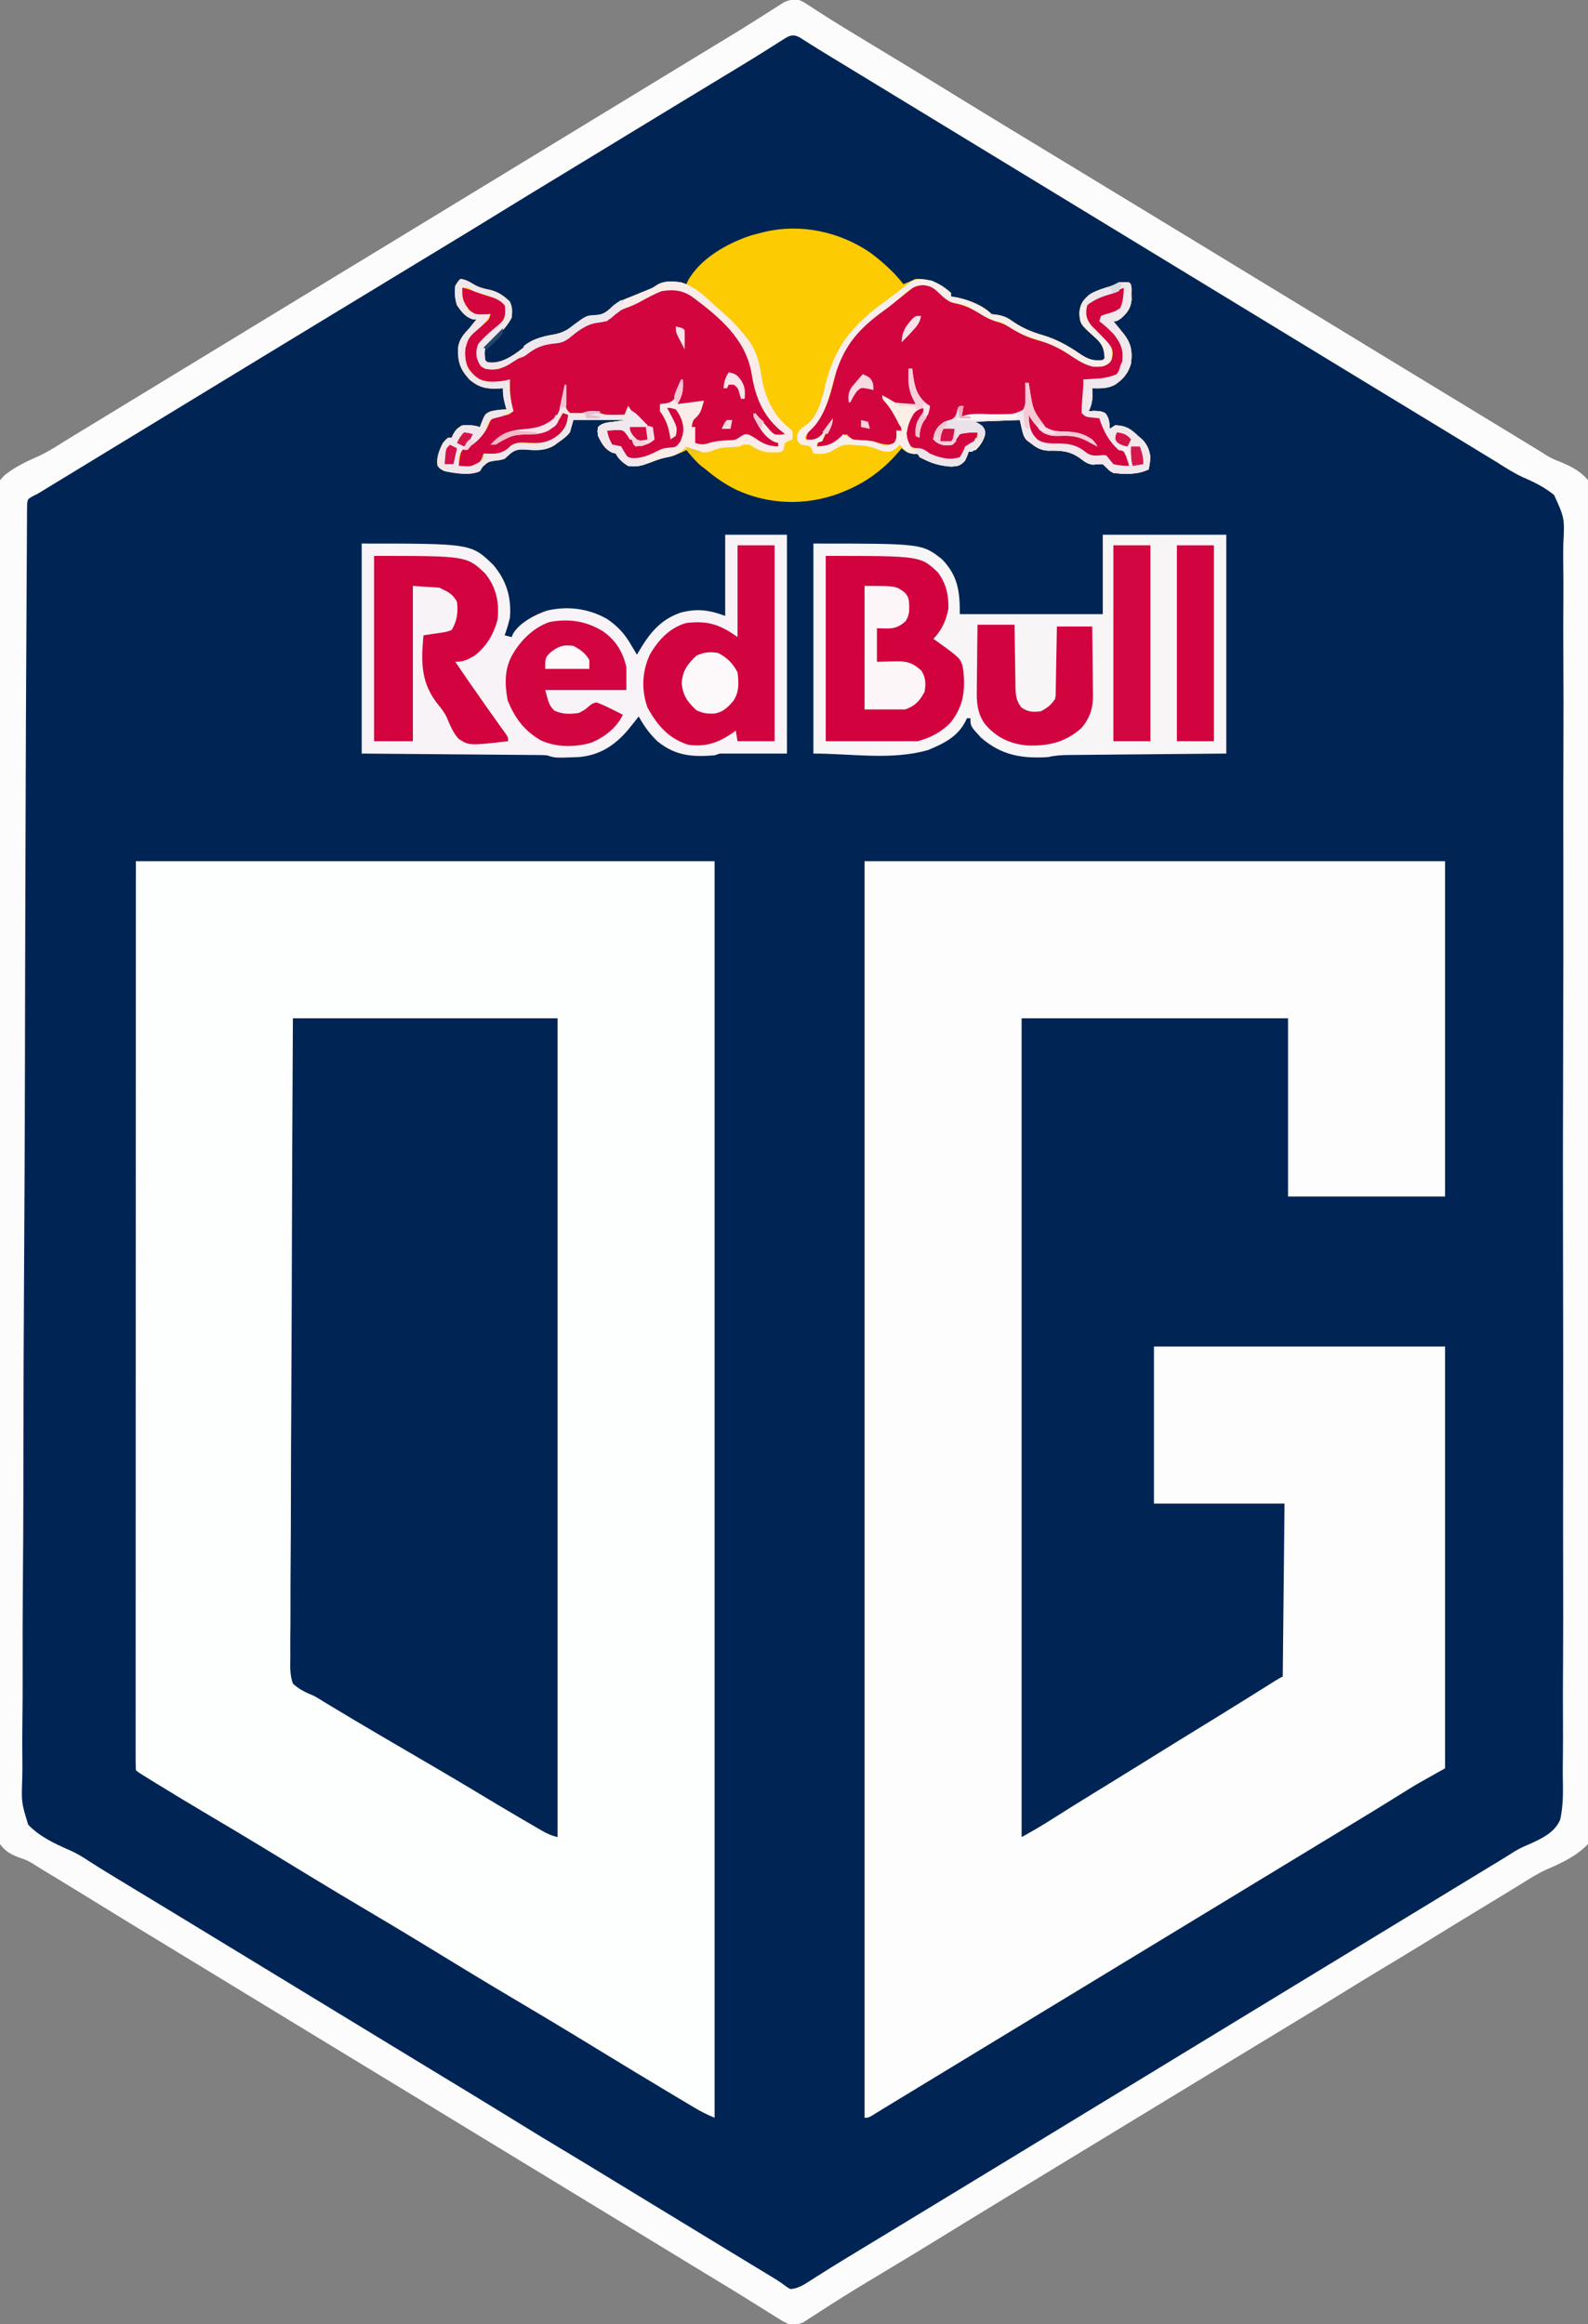 <?xml version="1.0" encoding="UTF-8"?>
<svg version="1.1" xmlns="http://www.w3.org/2000/svg" width="900" height="1317">
<rect width="100%" height="100%" fill="#808080" stroke="none"/>
<path d="M0 0 C2.165 0.924 2.165 0.924 4.195 2.246 C4.978 2.745 5.762 3.243 6.569 3.757 C7.412 4.311 8.256 4.866 9.125 5.438 C11.011 6.641 12.897 7.843 14.785 9.043 C15.791 9.687 16.796 10.33 17.833 10.994 C22.78 14.127 27.789 17.157 32.801 20.185 C34.58 21.261 36.358 22.338 38.135 23.416 C41.154 25.246 44.174 27.076 47.194 28.906 C52.505 32.123 57.816 35.342 63.125 38.562 C63.705 38.914 64.285 39.266 64.883 39.629 C74.351 45.374 83.789 51.17 93.216 56.983 C104.6 63.997 116.033 70.929 127.468 77.859 C132.731 81.049 137.991 84.244 143.252 87.439 C146.168 89.209 149.084 90.98 152 92.75 C153.167 93.458 154.333 94.167 155.5 94.875 C156.366 95.401 156.366 95.401 157.25 95.938 C162.5 99.125 162.5 99.125 164.25 100.187 C165.417 100.896 166.584 101.604 167.751 102.313 C170.663 104.081 173.576 105.85 176.489 107.618 C181.785 110.834 187.082 114.05 192.378 117.264 C206.66 125.933 220.937 134.609 235.206 143.298 C239.97 146.2 244.735 149.1 249.5 152 C251.417 153.167 253.333 154.333 255.25 155.5 C256.199 156.077 257.147 156.655 258.125 157.25 C312.75 190.5 312.75 190.5 315.624 192.249 C317.545 193.418 319.465 194.588 321.386 195.757 C326.116 198.635 330.845 201.515 335.574 204.395 C346.045 210.771 356.52 217.139 367 223.5 C375.607 228.724 384.212 233.952 392.812 239.188 C393.74 239.752 394.667 240.316 395.622 240.898 C400.361 243.783 405.099 246.67 409.836 249.559 C410.816 250.156 411.796 250.753 412.805 251.368 C414.616 252.472 416.426 253.576 418.236 254.68 C419.09 255.201 419.944 255.721 420.824 256.258 C421.686 256.819 422.547 257.38 423.435 257.958 C426.156 259.63 428.908 260.77 431.887 261.912 C437.715 264.38 442.9 267.067 447 272 C450.563 280.804 449.771 291.019 449.613 300.376 C449.568 304.333 449.64 308.287 449.696 312.244 C449.779 319.172 449.788 326.098 449.747 333.026 C449.688 343.329 449.742 353.629 449.818 363.932 C449.951 382.333 449.968 400.733 449.934 419.135 C449.905 435.241 449.909 451.346 449.949 467.452 C449.954 469.613 449.959 471.774 449.964 473.934 C449.972 477.19 449.98 480.446 449.988 483.703 C450.06 513.974 450.093 544.245 450.042 574.517 C450.04 575.658 450.038 576.799 450.036 577.974 C450.02 587.24 450.003 596.506 449.985 605.773 C449.92 641.913 449.978 678.051 450.135 714.191 C450.313 754.801 450.4 795.41 450.354 836.02 C450.349 840.351 450.345 844.682 450.34 849.013 C450.339 850.079 450.338 851.145 450.337 852.244 C450.322 868.336 450.377 884.427 450.466 900.519 C450.568 918.823 450.574 937.124 450.455 955.427 C450.391 965.669 450.401 975.904 450.519 986.145 C450.59 992.992 450.563 999.834 450.456 1006.68 C450.398 1010.581 450.381 1014.469 450.485 1018.369 C450.951 1037.097 450.951 1037.097 447 1045 C440.433 1051.887 432.035 1055.688 423.399 1059.444 C418.176 1061.835 413.403 1064.863 408.562 1067.938 C406.687 1069.088 404.809 1070.235 402.93 1071.379 C401.974 1071.963 401.019 1072.547 400.034 1073.149 C396.779 1075.135 393.519 1077.114 390.258 1079.09 C377.552 1086.79 364.872 1094.531 352.227 1102.332 C345.05 1106.754 337.837 1111.113 330.598 1115.434 C323.864 1119.462 317.178 1123.567 310.5 1127.688 C301.395 1133.304 292.272 1138.89 283.125 1144.438 C282.545 1144.789 281.964 1145.141 281.366 1145.504 C278.422 1147.289 275.477 1149.074 272.532 1150.859 C267.268 1154.049 262.008 1157.244 256.747 1160.439 C253.838 1162.206 250.929 1163.972 248.02 1165.738 C247.155 1166.263 247.155 1166.263 246.273 1166.799 C242.722 1168.954 239.172 1171.11 235.622 1173.264 C220.408 1182.499 205.2 1191.743 190 1201 C177.074 1208.872 164.143 1216.737 151.205 1224.589 C141.32 1230.59 131.439 1236.598 121.562 1242.613 C117.835 1244.884 114.105 1247.152 110.375 1249.418 C100.167 1255.621 89.979 1261.855 79.812 1268.125 C71.373 1273.328 62.906 1278.481 54.397 1283.57 C48.168 1287.295 41.953 1291.044 35.75 1294.812 C34.804 1295.385 33.859 1295.958 32.884 1296.548 C27.686 1299.709 22.533 1302.927 17.418 1306.223 C16.335 1306.916 15.252 1307.609 14.136 1308.323 C12.047 1309.663 9.965 1311.014 7.892 1312.378 C6.946 1312.983 6.001 1313.588 5.027 1314.211 C4.2 1314.75 3.372 1315.29 2.519 1315.845 C-0.626 1317.287 -2.567 1317.423 -6 1317 C-8.886 1315.662 -8.886 1315.662 -11.902 1313.773 C-12.453 1313.434 -13.003 1313.095 -13.57 1312.746 C-15.367 1311.634 -17.152 1310.505 -18.938 1309.375 C-20.195 1308.593 -21.453 1307.813 -22.712 1307.034 C-25.265 1305.452 -27.814 1303.864 -30.36 1302.27 C-35.482 1299.069 -40.648 1295.942 -45.812 1292.812 C-47.684 1291.674 -49.555 1290.534 -51.426 1289.395 C-57.117 1285.929 -62.808 1282.464 -68.5 1279 C-70.417 1277.833 -72.333 1276.667 -74.25 1275.5 C-75.199 1274.922 -76.147 1274.345 -77.125 1273.75 C-200.75 1198.5 -200.75 1198.5 -203.624 1196.751 C-205.545 1195.582 -207.465 1194.412 -209.386 1193.243 C-214.116 1190.365 -218.845 1187.485 -223.574 1184.605 C-234.045 1178.229 -244.52 1171.861 -255 1165.5 C-266.407 1158.576 -277.809 1151.642 -289.206 1144.702 C-293.97 1141.8 -298.735 1138.9 -303.5 1136 C-305.417 1134.833 -307.333 1133.667 -309.25 1132.5 C-310.199 1131.922 -311.147 1131.345 -312.125 1130.75 C-327.938 1121.125 -327.938 1121.125 -343.75 1111.5 C-344.699 1110.923 -345.647 1110.345 -346.624 1109.75 C-348.543 1108.582 -350.463 1107.414 -352.382 1106.246 C-357.135 1103.352 -361.889 1100.46 -366.645 1097.57 C-376.678 1091.473 -386.693 1085.349 -396.688 1079.188 C-406.002 1073.447 -415.335 1067.74 -424.688 1062.062 C-425.796 1061.389 -426.905 1060.716 -428.048 1060.022 C-429.129 1059.366 -430.21 1058.711 -431.324 1058.035 C-432.333 1057.387 -433.341 1056.739 -434.38 1056.072 C-436.828 1054.572 -439.13 1053.567 -441.864 1052.703 C-446.46 1051.039 -450.139 1049.069 -453 1045 C-455.853 1036.114 -455.095 1026.231 -454.989 1016.985 C-454.96 1013.028 -455.018 1009.072 -455.064 1005.116 C-455.134 998.183 -455.148 991.251 -455.125 984.318 C-455.09 974.008 -455.142 963.699 -455.209 953.389 C-455.334 933.905 -455.356 914.421 -455.347 894.935 C-455.34 879.888 -455.359 864.841 -455.397 849.793 C-455.402 847.632 -455.407 845.471 -455.412 843.309 C-455.415 842.236 -455.418 841.163 -455.42 840.058 C-455.423 838.983 -455.425 837.908 -455.428 836.801 C-455.431 835.724 -455.433 834.647 -455.436 833.538 C-455.509 803.251 -455.55 772.965 -455.527 742.678 C-455.526 741.536 -455.526 740.394 -455.525 739.217 C-455.52 733.429 -455.516 727.641 -455.511 721.853 C-455.51 720.704 -455.509 719.554 -455.508 718.37 C-455.506 716.045 -455.504 713.721 -455.502 711.396 C-455.472 675.229 -455.549 639.065 -455.71 602.898 C-455.89 562.268 -455.987 521.639 -455.962 481.008 C-455.96 476.675 -455.958 472.342 -455.956 468.009 C-455.955 466.943 -455.955 465.876 -455.954 464.777 C-455.948 448.673 -456.008 432.571 -456.102 416.467 C-456.208 398.15 -456.227 379.835 -456.13 361.518 C-456.079 351.267 -456.096 341.023 -456.213 330.773 C-456.284 323.922 -456.264 317.074 -456.171 310.223 C-456.12 306.319 -456.108 302.426 -456.207 298.523 C-456.74 276.105 -456.74 276.105 -450.586 269.351 C-444.652 264.634 -438.164 261.456 -431.231 258.475 C-425.999 256.087 -421.225 253.01 -416.375 249.938 C-414.478 248.777 -412.58 247.619 -410.68 246.465 C-409.744 245.894 -408.807 245.322 -407.843 244.734 C-403.064 241.819 -398.282 238.91 -393.5 236 C-391.583 234.833 -389.667 233.667 -387.75 232.5 C-360.917 216.167 -334.083 199.833 -307.25 183.5 C-306.302 182.923 -305.353 182.345 -304.376 181.751 C-302.455 180.582 -300.535 179.412 -298.614 178.243 C-293.884 175.365 -289.155 172.485 -284.426 169.605 C-273.357 162.865 -262.283 156.135 -251.205 149.411 C-240.396 142.85 -229.594 136.278 -218.794 129.702 C-214.03 126.8 -209.265 123.9 -204.5 121 C-202.583 119.833 -200.667 118.667 -198.75 117.5 C-72.25 40.5 -72.25 40.5 -69.376 38.75 C-67.457 37.582 -65.537 36.414 -63.618 35.246 C-58.865 32.352 -54.111 29.46 -49.355 26.57 C-48.421 26.002 -47.486 25.434 -46.523 24.848 C-44.641 23.704 -42.758 22.562 -40.873 21.421 C-36.148 18.555 -31.444 15.66 -26.778 12.699 C-24.412 11.2 -22.04 9.709 -19.668 8.219 C-17.974 7.148 -16.288 6.063 -14.602 4.977 C-13.567 4.327 -12.532 3.677 -11.465 3.008 C-10.098 2.136 -10.098 2.136 -8.703 1.247 C-5.507 -0.227 -3.484 -0.392 0 0 Z " fill="#002554" transform="translate(453,0)"/>
<path d="M0 0 C108.24 0 216.48 0 328 0 C328 234.96 328 469.92 328 712 C323.88 710.352 320.269 708.511 316.496 706.246 C315.869 705.874 315.242 705.501 314.597 705.117 C312.541 703.894 310.489 702.666 308.438 701.438 C306.995 700.577 305.552 699.716 304.108 698.856 C289.785 690.307 275.533 681.642 261.292 672.958 C257.279 670.512 253.265 668.067 249.25 665.625 C248.679 665.277 248.107 664.93 247.518 664.572 C238.05 658.816 228.534 653.145 219 647.5 C208.884 641.511 198.794 635.484 188.75 629.375 C188.178 629.027 187.607 628.68 187.017 628.321 C182.44 625.536 177.866 622.747 173.292 619.958 C169.279 617.512 165.265 615.067 161.25 612.625 C160.679 612.277 160.107 611.93 159.518 611.572 C150.05 605.816 140.534 600.145 131 594.5 C120.884 588.511 110.794 582.484 100.75 576.375 C100.178 576.027 99.607 575.68 99.017 575.321 C94.44 572.536 89.866 569.747 85.292 566.958 C81.279 564.512 77.265 562.067 73.25 559.625 C72.394 559.104 72.394 559.104 71.52 558.573 C62.013 552.792 52.452 547.103 42.875 541.438 C32.554 535.331 22.275 529.161 12.062 522.875 C10.4 521.853 10.4 521.853 8.705 520.81 C1.133 516.133 1.133 516.133 0 515 C-0.099 512.27 -0.132 509.565 -0.123 506.834 C-0.124 505.963 -0.125 505.093 -0.127 504.196 C-0.129 501.24 -0.125 498.284 -0.12 495.328 C-0.121 493.203 -0.122 491.078 -0.123 488.953 C-0.125 483.083 -0.121 477.214 -0.116 471.344 C-0.112 465.026 -0.113 458.708 -0.114 452.389 C-0.114 441.432 -0.111 430.475 -0.106 419.518 C-0.1 408.023 -0.096 396.527 -0.095 385.031 C-0.095 384.317 -0.095 383.604 -0.095 382.868 C-0.094 379.243 -0.094 375.617 -0.094 371.992 C-0.092 346.292 -0.085 320.593 -0.075 294.893 C-0.066 269.921 -0.059 244.949 -0.055 219.977 C-0.055 218.407 -0.054 216.838 -0.054 215.268 C-0.052 202.517 -0.05 189.765 -0.048 177.013 C-0.038 118.009 -0.018 59.004 0 0 Z " fill="#FDFEFE" transform="translate(77,488)"/>
<path d="M0 0 C108.57 0 217.14 0 329 0 C329 62.7 329 125.4 329 190 C299.63 190 270.26 190 240 190 C240 156.67 240 123.34 240 89 C190.17 89 140.34 89 89 89 C89 242.12 89 395.24 89 553 C94.953 549.693 100.723 546.354 106.438 542.688 C114.207 537.742 122.026 532.882 129.875 528.062 C130.982 527.382 132.09 526.702 133.231 526.001 C135.438 524.646 137.645 523.291 139.852 521.936 C144.511 519.071 149.163 516.193 153.812 513.312 C154.663 512.786 155.513 512.259 156.389 511.716 C158.926 510.144 161.463 508.572 164 507 C167.396 504.895 170.791 502.791 174.188 500.688 C175.043 500.157 175.899 499.627 176.781 499.081 C184.87 494.074 192.977 489.096 201.083 484.116 C209.954 478.658 218.792 473.147 227.613 467.608 C229.026 466.721 229.026 466.721 230.469 465.816 C231.298 465.295 232.128 464.774 232.982 464.237 C235 463 235 463 237 462 C237.495 413.49 237.495 413.49 238 364 C213.58 364 189.16 364 164 364 C164 334.63 164 305.26 164 275 C218.45 275 272.9 275 329 275 C329 353.87 329 432.74 329 514 C323.72 516.97 318.44 519.94 313 523 C309.729 524.976 306.481 526.962 303.25 529 C295.015 534.143 286.741 539.218 278.438 544.25 C277.849 544.607 277.26 544.964 276.653 545.332 C273.64 547.159 270.627 548.985 267.613 550.811 C262.321 554.017 257.032 557.229 251.743 560.442 C248.829 562.211 245.914 563.981 243 565.75 C241.833 566.458 240.667 567.167 239.5 567.875 C181.75 602.938 124 638 62.75 675.187 C61.583 675.896 60.415 676.605 59.248 677.314 C56.345 679.076 53.442 680.839 50.54 682.601 C45.122 685.89 39.705 689.179 34.289 692.469 C31.759 694.006 29.23 695.543 26.7 697.079 C25.506 697.804 24.312 698.53 23.118 699.255 C20.41 700.901 17.702 702.544 14.991 704.185 C13.006 705.39 11.025 706.601 9.048 707.819 C8.148 708.37 7.248 708.921 6.32 709.488 C5.137 710.218 5.137 710.218 3.93 710.962 C2 712 2 712 0 712 C0 477.04 0 242.08 0 0 Z " fill="#FDFDFE" transform="translate(490,488)"/>
<path d="M0 0 C49.5 0 99 0 150 0 C150 153.12 150 306.24 150 464 C146.311 463.078 144.043 462.031 140.801 460.148 C139.77 459.552 138.739 458.956 137.677 458.342 C136.566 457.693 135.456 457.044 134.312 456.375 C133.141 455.694 131.97 455.014 130.798 454.333 C122.018 449.224 113.302 444.01 104.602 438.765 C96.684 433.995 88.728 429.294 80.75 424.625 C80.146 424.272 79.543 423.918 78.921 423.554 C74.615 421.034 70.308 418.517 66 416 C61.082 413.127 56.165 410.252 51.25 407.375 C50.651 407.025 50.053 406.674 49.436 406.313 C39.74 400.635 30.089 394.887 20.468 389.083 C19.528 388.517 18.589 387.951 17.621 387.367 C16.336 386.566 16.336 386.566 15.024 385.749 C12.046 383.945 12.046 383.945 8.877 382.673 C5.421 381.091 2.802 379.581 0 377 C-1.772 371.979 -1.574 367.09 -1.443 361.846 C-1.448 360.285 -1.459 358.724 -1.474 357.163 C-1.501 352.879 -1.453 348.598 -1.393 344.315 C-1.341 339.694 -1.359 335.073 -1.368 330.452 C-1.374 322.448 -1.336 314.445 -1.269 306.441 C-1.171 294.869 -1.14 283.298 -1.125 271.725 C-1.099 252.95 -1.019 234.175 -0.905 215.4 C-0.795 197.163 -0.71 178.925 -0.659 160.687 C-0.656 159.563 -0.653 158.439 -0.65 157.28 C-0.634 151.64 -0.619 146 -0.604 140.36 C-0.479 93.573 -0.258 46.787 0 0 Z " fill="#002554" transform="translate(166,577)"/>
<path d="M0 0 C2.165 0.924 2.165 0.924 4.195 2.246 C4.978 2.745 5.762 3.243 6.569 3.757 C7.412 4.311 8.256 4.866 9.125 5.438 C11.011 6.641 12.897 7.843 14.785 9.043 C15.791 9.687 16.796 10.33 17.833 10.994 C22.78 14.127 27.789 17.157 32.801 20.185 C34.58 21.261 36.358 22.338 38.135 23.416 C41.154 25.246 44.174 27.076 47.194 28.906 C52.505 32.123 57.816 35.342 63.125 38.562 C63.705 38.914 64.285 39.266 64.883 39.629 C74.351 45.374 83.789 51.17 93.216 56.983 C104.6 63.997 116.033 70.929 127.468 77.859 C132.731 81.049 137.991 84.244 143.252 87.439 C146.168 89.209 149.084 90.98 152 92.75 C153.167 93.458 154.333 94.167 155.5 94.875 C156.366 95.401 156.366 95.401 157.25 95.938 C162.5 99.125 162.5 99.125 164.25 100.187 C165.417 100.896 166.584 101.604 167.751 102.313 C170.663 104.081 173.576 105.85 176.489 107.618 C181.785 110.834 187.082 114.05 192.378 117.264 C206.66 125.933 220.937 134.609 235.206 143.298 C239.97 146.2 244.735 149.1 249.5 152 C251.417 153.167 253.333 154.333 255.25 155.5 C256.199 156.077 257.147 156.655 258.125 157.25 C312.75 190.5 312.75 190.5 315.624 192.249 C317.545 193.418 319.465 194.588 321.386 195.757 C326.116 198.635 330.845 201.515 335.574 204.395 C346.045 210.771 356.52 217.139 367 223.5 C375.607 228.724 384.212 233.952 392.812 239.188 C393.74 239.752 394.667 240.316 395.622 240.898 C400.361 243.783 405.099 246.67 409.836 249.559 C410.816 250.156 411.796 250.753 412.805 251.368 C414.616 252.472 416.426 253.576 418.236 254.68 C419.09 255.201 419.944 255.721 420.824 256.258 C421.686 256.819 422.547 257.38 423.435 257.958 C426.156 259.63 428.908 260.77 431.887 261.912 C437.715 264.38 442.9 267.067 447 272 C450.563 280.804 449.771 291.019 449.613 300.376 C449.568 304.333 449.64 308.287 449.696 312.244 C449.779 319.172 449.788 326.098 449.747 333.026 C449.688 343.329 449.742 353.629 449.818 363.932 C449.951 382.333 449.968 400.733 449.934 419.135 C449.905 435.241 449.909 451.346 449.949 467.452 C449.954 469.613 449.959 471.774 449.964 473.934 C449.972 477.19 449.98 480.446 449.988 483.703 C450.06 513.974 450.093 544.245 450.042 574.517 C450.04 575.658 450.038 576.799 450.036 577.974 C450.02 587.24 450.003 596.506 449.985 605.773 C449.92 641.913 449.978 678.051 450.135 714.191 C450.313 754.801 450.4 795.41 450.354 836.02 C450.349 840.351 450.345 844.682 450.34 849.013 C450.339 850.079 450.338 851.145 450.337 852.244 C450.322 868.336 450.377 884.427 450.466 900.519 C450.568 918.823 450.574 937.124 450.455 955.427 C450.391 965.669 450.401 975.904 450.519 986.145 C450.59 992.992 450.563 999.834 450.456 1006.68 C450.398 1010.581 450.381 1014.469 450.485 1018.369 C450.951 1037.097 450.951 1037.097 447 1045 C440.433 1051.887 432.035 1055.688 423.399 1059.444 C418.176 1061.835 413.403 1064.863 408.562 1067.938 C406.687 1069.088 404.809 1070.235 402.93 1071.379 C401.974 1071.963 401.019 1072.547 400.034 1073.149 C396.779 1075.135 393.519 1077.114 390.258 1079.09 C377.552 1086.79 364.872 1094.531 352.227 1102.332 C345.05 1106.754 337.837 1111.113 330.598 1115.434 C323.864 1119.462 317.178 1123.567 310.5 1127.688 C301.395 1133.304 292.272 1138.89 283.125 1144.438 C282.545 1144.789 281.964 1145.141 281.366 1145.504 C278.422 1147.289 275.477 1149.074 272.532 1150.859 C267.268 1154.049 262.008 1157.244 256.747 1160.439 C253.838 1162.206 250.929 1163.972 248.02 1165.738 C247.155 1166.263 247.155 1166.263 246.273 1166.799 C242.722 1168.954 239.172 1171.11 235.622 1173.264 C220.408 1182.499 205.2 1191.743 190 1201 C177.074 1208.872 164.143 1216.737 151.205 1224.589 C141.32 1230.59 131.439 1236.598 121.562 1242.613 C117.835 1244.884 114.105 1247.152 110.375 1249.418 C100.167 1255.621 89.979 1261.855 79.812 1268.125 C71.373 1273.328 62.906 1278.481 54.397 1283.57 C48.168 1287.295 41.953 1291.044 35.75 1294.812 C34.804 1295.385 33.859 1295.958 32.884 1296.548 C27.686 1299.709 22.533 1302.927 17.418 1306.223 C16.335 1306.916 15.252 1307.609 14.136 1308.323 C12.047 1309.663 9.965 1311.014 7.892 1312.378 C6.946 1312.983 6.001 1313.588 5.027 1314.211 C4.2 1314.75 3.372 1315.29 2.519 1315.845 C-0.626 1317.287 -2.567 1317.423 -6 1317 C-8.886 1315.662 -8.886 1315.662 -11.902 1313.773 C-12.453 1313.434 -13.003 1313.095 -13.57 1312.746 C-15.367 1311.634 -17.152 1310.505 -18.938 1309.375 C-20.195 1308.593 -21.453 1307.813 -22.712 1307.034 C-25.265 1305.452 -27.814 1303.864 -30.36 1302.27 C-35.482 1299.069 -40.648 1295.942 -45.812 1292.812 C-47.684 1291.674 -49.555 1290.534 -51.426 1289.395 C-57.117 1285.929 -62.808 1282.464 -68.5 1279 C-70.417 1277.833 -72.333 1276.667 -74.25 1275.5 C-75.199 1274.922 -76.147 1274.345 -77.125 1273.75 C-200.75 1198.5 -200.75 1198.5 -203.624 1196.751 C-205.545 1195.582 -207.465 1194.412 -209.386 1193.243 C-214.116 1190.365 -218.845 1187.485 -223.574 1184.605 C-234.045 1178.229 -244.52 1171.861 -255 1165.5 C-266.407 1158.576 -277.809 1151.642 -289.206 1144.702 C-293.97 1141.8 -298.735 1138.9 -303.5 1136 C-305.417 1134.833 -307.333 1133.667 -309.25 1132.5 C-310.199 1131.922 -311.147 1131.345 -312.125 1130.75 C-327.938 1121.125 -327.938 1121.125 -343.75 1111.5 C-344.699 1110.923 -345.647 1110.345 -346.624 1109.75 C-348.543 1108.582 -350.463 1107.414 -352.382 1106.246 C-357.135 1103.352 -361.889 1100.46 -366.645 1097.57 C-376.678 1091.473 -386.693 1085.349 -396.688 1079.188 C-406.002 1073.447 -415.335 1067.74 -424.688 1062.062 C-425.796 1061.389 -426.905 1060.716 -428.048 1060.022 C-429.129 1059.366 -430.21 1058.711 -431.324 1058.035 C-432.333 1057.387 -433.341 1056.739 -434.38 1056.072 C-436.828 1054.572 -439.13 1053.567 -441.864 1052.703 C-446.46 1051.039 -450.139 1049.069 -453 1045 C-455.853 1036.114 -455.095 1026.231 -454.989 1016.985 C-454.96 1013.028 -455.018 1009.072 -455.064 1005.116 C-455.134 998.183 -455.148 991.251 -455.125 984.318 C-455.09 974.008 -455.142 963.699 -455.209 953.389 C-455.334 933.905 -455.356 914.421 -455.347 894.935 C-455.34 879.888 -455.359 864.841 -455.397 849.793 C-455.402 847.632 -455.407 845.471 -455.412 843.309 C-455.415 842.236 -455.418 841.163 -455.42 840.058 C-455.423 838.983 -455.425 837.908 -455.428 836.801 C-455.431 835.724 -455.433 834.647 -455.436 833.538 C-455.509 803.251 -455.55 772.965 -455.527 742.678 C-455.526 741.536 -455.526 740.394 -455.525 739.217 C-455.52 733.429 -455.516 727.641 -455.511 721.853 C-455.51 720.704 -455.509 719.554 -455.508 718.37 C-455.506 716.045 -455.504 713.721 -455.502 711.396 C-455.472 675.229 -455.549 639.065 -455.71 602.898 C-455.89 562.268 -455.987 521.639 -455.962 481.008 C-455.96 476.675 -455.958 472.342 -455.956 468.009 C-455.955 466.943 -455.955 465.876 -455.954 464.777 C-455.948 448.673 -456.008 432.571 -456.102 416.467 C-456.208 398.15 -456.227 379.835 -456.13 361.518 C-456.079 351.267 -456.096 341.023 -456.213 330.773 C-456.284 323.922 -456.264 317.074 -456.171 310.223 C-456.12 306.319 -456.108 302.426 -456.207 298.523 C-456.74 276.105 -456.74 276.105 -450.586 269.351 C-444.652 264.634 -438.164 261.456 -431.231 258.475 C-425.999 256.087 -421.225 253.01 -416.375 249.938 C-414.478 248.777 -412.58 247.619 -410.68 246.465 C-409.744 245.894 -408.807 245.322 -407.843 244.734 C-403.064 241.819 -398.282 238.91 -393.5 236 C-391.583 234.833 -389.667 233.667 -387.75 232.5 C-360.917 216.167 -334.083 199.833 -307.25 183.5 C-306.302 182.923 -305.353 182.345 -304.376 181.751 C-302.455 180.582 -300.535 179.412 -298.614 178.243 C-293.884 175.365 -289.155 172.485 -284.426 169.605 C-273.357 162.865 -262.283 156.135 -251.205 149.411 C-240.396 142.85 -229.594 136.278 -218.794 129.702 C-214.03 126.8 -209.265 123.9 -204.5 121 C-202.583 119.833 -200.667 118.667 -198.75 117.5 C-72.25 40.5 -72.25 40.5 -69.376 38.75 C-67.457 37.582 -65.537 36.414 -63.618 35.246 C-58.865 32.352 -54.111 29.46 -49.355 26.57 C-48.421 26.002 -47.486 25.434 -46.523 24.848 C-44.641 23.704 -42.758 22.562 -40.873 21.421 C-36.148 18.555 -31.444 15.66 -26.778 12.699 C-24.412 11.2 -22.04 9.709 -19.668 8.219 C-17.974 7.148 -16.288 6.063 -14.602 4.977 C-13.567 4.327 -12.532 3.677 -11.465 3.008 C-10.098 2.136 -10.098 2.136 -8.703 1.247 C-5.507 -0.227 -3.484 -0.392 0 0 Z M-8.902 22.246 C-10.092 22.994 -10.092 22.994 -11.305 23.757 C-12.174 24.311 -13.042 24.866 -13.938 25.438 C-15.851 26.641 -17.765 27.842 -19.68 29.043 C-20.704 29.687 -21.729 30.33 -22.784 30.994 C-28.346 34.464 -33.955 37.855 -39.562 41.25 C-40.751 41.97 -41.939 42.691 -43.127 43.411 C-45.54 44.874 -47.952 46.336 -50.365 47.797 C-56.35 51.423 -62.331 55.056 -68.312 58.688 C-69.488 59.401 -70.663 60.115 -71.839 60.828 C-82.898 67.543 -93.95 74.27 -105 81 C-108.729 83.271 -112.458 85.542 -116.188 87.812 C-117.126 88.384 -118.064 88.955 -119.031 89.544 C-124.27 92.734 -129.512 95.918 -134.758 99.098 C-146.194 106.03 -157.617 112.981 -169 120 C-181.453 127.679 -193.955 135.277 -206.468 142.859 C-211.731 146.049 -216.991 149.244 -222.252 152.439 C-225.168 154.209 -228.084 155.98 -231 157.75 C-232.167 158.458 -233.333 159.167 -234.5 159.875 C-236.833 161.292 -239.167 162.708 -241.5 164.125 C-242.077 164.476 -242.655 164.826 -243.25 165.187 C-244.417 165.896 -245.584 166.604 -246.751 167.313 C-249.663 169.081 -252.576 170.85 -255.489 172.618 C-260.785 175.834 -266.082 179.05 -271.378 182.264 C-285.66 190.933 -299.937 199.609 -314.206 208.298 C-318.97 211.2 -323.735 214.1 -328.5 217 C-330.417 218.167 -332.333 219.333 -334.25 220.5 C-353.417 232.167 -372.583 243.833 -391.75 255.5 C-392.7 256.078 -393.65 256.657 -394.629 257.253 C-396.531 258.41 -398.433 259.568 -400.335 260.726 C-405.352 263.779 -410.367 266.833 -415.383 269.887 C-416.428 270.523 -417.472 271.159 -418.549 271.814 C-420.55 273.033 -422.552 274.252 -424.553 275.471 C-425.456 276.02 -426.359 276.57 -427.289 277.137 C-428.08 277.618 -428.871 278.1 -429.686 278.596 C-432 280 -432 280 -434.604 281.265 C-437.198 282.761 -437.198 282.761 -437.636 285.342 C-437.641 286.275 -437.647 287.208 -437.652 288.17 C-437.67 289.249 -437.688 290.328 -437.707 291.44 C-437.702 292.632 -437.696 293.825 -437.691 295.053 C-437.711 296.953 -437.711 296.953 -437.733 298.891 C-437.771 302.43 -437.777 305.968 -437.779 309.507 C-437.786 313.348 -437.822 317.189 -437.854 321.031 C-437.913 328.66 -437.944 336.289 -437.968 343.918 C-437.997 353.053 -438.054 362.187 -438.112 371.321 C-438.256 394.454 -438.341 417.587 -438.417 440.72 C-438.437 446.985 -438.459 453.25 -438.482 459.516 C-438.619 498.401 -438.739 537.287 -438.81 576.172 C-438.826 585.184 -438.843 594.197 -438.86 603.209 C-438.862 604.329 -438.865 605.449 -438.867 606.602 C-438.936 642.896 -439.106 679.188 -439.333 715.481 C-439.566 752.787 -439.711 790.093 -439.741 827.399 C-439.745 832.67 -439.751 837.94 -439.756 843.21 C-439.757 844.247 -439.759 845.285 -439.76 846.353 C-439.78 863.042 -439.89 879.729 -440.034 896.418 C-440.177 913.198 -440.22 929.976 -440.162 946.756 C-440.131 956.725 -440.174 966.686 -440.326 976.653 C-440.42 983.318 -440.415 989.978 -440.331 996.643 C-440.286 1000.441 -440.283 1004.225 -440.4 1008.021 C-440.872 1021.401 -440.872 1021.401 -437 1034 C-430.317 1040.873 -421.809 1044.799 -413.119 1048.592 C-409.18 1050.37 -405.642 1052.534 -402.062 1054.938 C-400.831 1055.719 -399.599 1056.498 -398.363 1057.273 C-397.361 1057.903 -397.361 1057.903 -396.338 1058.546 C-391.168 1061.761 -385.956 1064.907 -380.75 1068.062 C-380.153 1068.424 -379.556 1068.786 -378.941 1069.159 C-375.866 1071.023 -372.791 1072.886 -369.715 1074.749 C-364.292 1078.034 -358.871 1081.326 -353.451 1084.617 C-351.688 1085.687 -349.925 1086.757 -348.162 1087.828 C-338.035 1093.977 -327.914 1100.136 -317.794 1106.298 C-313.03 1109.2 -308.265 1112.1 -303.5 1115 C-301.583 1116.167 -299.667 1117.333 -297.75 1118.5 C-296.801 1119.078 -295.853 1119.655 -294.875 1120.25 C-263.25 1139.5 -263.25 1139.5 -260.376 1141.249 C-258.455 1142.418 -256.535 1143.588 -254.614 1144.757 C-249.884 1147.635 -245.155 1150.515 -240.426 1153.395 C-230.553 1159.406 -220.677 1165.412 -210.796 1171.41 C-205.53 1174.606 -200.265 1177.803 -195 1181 C-193.989 1181.614 -192.978 1182.228 -191.937 1182.86 C-180.873 1189.579 -169.83 1196.331 -158.812 1203.125 C-150.374 1208.328 -141.909 1213.482 -133.399 1218.567 C-124.207 1224.063 -115.067 1229.642 -105.923 1235.218 C-101.117 1238.148 -96.308 1241.074 -91.5 1244 C-89.583 1245.167 -87.667 1246.333 -85.75 1247.5 C-84.801 1248.078 -83.853 1248.655 -82.875 1249.25 C-72.333 1255.667 -61.792 1262.083 -51.25 1268.5 C-49.825 1269.367 -49.825 1269.367 -48.371 1270.252 C-46.468 1271.411 -44.565 1272.569 -42.662 1273.728 C-37.661 1276.773 -32.658 1279.815 -27.652 1282.852 C-26.092 1283.799 -26.092 1283.799 -24.5 1284.766 C-22.512 1285.972 -20.524 1287.178 -18.535 1288.383 C-17.635 1288.929 -16.736 1289.476 -15.809 1290.039 C-14.968 1290.547 -14.127 1291.055 -13.261 1291.579 C-11.319 1292.799 -9.499 1294.094 -7.66 1295.461 C-5.16 1297.257 -5.16 1297.257 -2.59 1296.743 C0.002 1295.999 1.833 1295.102 4.098 1293.656 C5.277 1292.913 5.277 1292.913 6.481 1292.155 C7.333 1291.609 8.185 1291.063 9.062 1290.5 C10.958 1289.306 12.853 1288.113 14.75 1286.922 C16.268 1285.966 16.268 1285.966 17.816 1284.99 C23.365 1281.522 28.965 1278.138 34.562 1274.75 C35.755 1274.027 36.947 1273.305 38.139 1272.582 C40.555 1271.117 42.971 1269.653 45.387 1268.189 C50.68 1264.983 55.969 1261.77 61.258 1258.558 C64.166 1256.792 67.073 1255.027 69.98 1253.262 C70.557 1252.912 71.133 1252.562 71.727 1252.201 C75.278 1250.046 78.828 1247.89 82.378 1245.736 C96.66 1237.067 110.937 1228.391 125.206 1219.702 C129.97 1216.8 134.735 1213.9 139.5 1211 C141.417 1209.833 143.333 1208.667 145.25 1207.5 C187.417 1181.833 229.583 1156.167 271.75 1130.5 C273.173 1129.634 273.173 1129.634 274.624 1128.751 C276.545 1127.582 278.465 1126.412 280.386 1125.243 C285.116 1122.365 289.845 1119.485 294.574 1116.605 C305.643 1109.865 316.717 1103.135 327.795 1096.411 C338.604 1089.85 349.406 1083.278 360.206 1076.702 C364.008 1074.386 367.811 1072.071 371.615 1069.756 C373.534 1068.588 375.453 1067.42 377.372 1066.251 C382.187 1063.32 387.002 1060.391 391.82 1057.465 C392.793 1056.874 393.766 1056.283 394.768 1055.674 C396.56 1054.585 398.353 1053.496 400.146 1052.408 C401.9 1051.342 403.636 1050.247 405.354 1049.126 C408.171 1047.378 411.055 1046.111 414.112 1044.835 C420.958 1041.713 428.148 1038.361 431.229 1031.107 C433.095 1022.943 432.873 1014.582 432.71 1006.258 C432.658 1002.412 432.729 998.569 432.784 994.723 C432.862 987.991 432.863 981.262 432.813 974.53 C432.738 964.519 432.783 954.512 432.852 944.501 C432.97 926.622 432.968 908.744 432.914 890.864 C432.867 875.217 432.858 859.57 432.888 843.923 C432.891 842.366 432.891 842.366 432.894 840.777 C432.901 836.562 432.909 832.348 432.917 828.133 C432.992 788.602 432.943 749.072 432.839 709.541 C432.747 674.428 432.77 639.317 432.889 604.204 C433.021 564.746 433.079 525.29 433.018 485.832 C433.012 481.625 433.006 477.418 433 473.211 C432.998 472.175 432.997 471.139 432.995 470.072 C432.974 454.436 433.009 438.801 433.074 423.165 C433.146 405.383 433.137 387.603 433.02 369.822 C432.957 359.872 432.957 349.926 433.048 339.976 C433.103 333.326 433.074 326.68 432.977 320.03 C432.924 316.241 432.907 312.461 432.992 308.673 C433.768 293.613 433.768 293.613 427.79 280.49 C422.376 276.072 416.436 273.14 410.046 270.397 C404.929 268.05 400.246 265.011 395.5 262 C393.894 261.022 393.894 261.022 392.255 260.025 C387.645 257.219 383.035 254.412 378.426 251.605 C367.955 245.229 357.48 238.861 347 232.5 C335.593 225.576 324.191 218.642 312.794 211.702 C308.03 208.8 303.265 205.9 298.5 203 C296.583 201.833 294.667 200.667 292.75 199.5 C291.801 198.923 290.853 198.345 289.875 197.75 C210.333 149.333 130.792 100.917 51.25 52.5 C50.3 51.922 49.351 51.344 48.373 50.749 C46.464 49.587 44.555 48.425 42.647 47.263 C37.731 44.271 32.815 41.279 27.898 38.289 C26.897 37.679 25.895 37.07 24.862 36.442 C22.897 35.247 20.932 34.052 18.966 32.859 C14.885 30.379 10.811 27.893 6.773 25.344 C6.165 24.961 5.557 24.579 4.93 24.185 C3.393 23.215 1.86 22.237 0.328 21.258 C-3.523 19.177 -5.444 20.045 -8.902 22.246 Z " fill="#FCFCFD" transform="translate(453,0)"/>
<path d="M0 0 C7.065 5.264 13.576 11.026 19 18 C22.545 16.602 22.545 16.602 26 15 C34.021 15.064 40.043 17.569 46 23 C46 23.66 46 24.32 46 25 C47.237 25.206 48.475 25.413 49.75 25.625 C56.462 27.098 64.09 30.09 69 35 C70.076 35.13 71.153 35.26 72.262 35.395 C76.413 36.067 78.4 37.289 81.812 39.688 C86.908 43.085 91.825 45.094 97.688 46.812 C105.612 49.15 112.097 52.722 118.899 57.394 C123.427 60.418 126.357 61.71 132 61 C132.33 60.67 132.66 60.34 133 60 C132.844 54.874 131.857 52.208 128.1 48.67 C127.592 48.222 127.085 47.774 126.562 47.312 C119.239 40.626 119.239 40.626 118.688 34.562 C119.134 29.47 120.566 27.213 124.438 23.938 C128.446 21.435 133.003 20.217 137.488 18.832 C139.912 18.238 139.912 18.238 141 17 C144 16.875 144 16.875 147 17 C148.786 18.786 148.215 21.337 148.25 23.75 C148.276 24.797 148.302 25.843 148.328 26.922 C147.822 31.665 145.923 34.167 142.438 37.312 C140 39 140 39 138 39 C138.554 39.675 139.109 40.351 139.68 41.047 C140.404 41.939 141.129 42.831 141.875 43.75 C142.954 45.073 142.954 45.073 144.055 46.422 C148.195 51.91 148.807 56.207 148 63 C146.389 68.566 143.543 71.897 138.781 75.09 C134.594 77.23 130.646 77.089 126 77 C126.062 78.825 126.062 78.825 126.125 80.688 C126.138 84.219 125.6 86.8 124 90 C125.609 89.907 125.609 89.907 127.25 89.812 C131 90 131 90 133.375 91.062 C135.71 93.847 135.732 96.451 136 100 C137.485 99.01 137.485 99.01 139 98 C144.966 98.113 147.753 99.938 152 104 C152.907 104.784 153.815 105.567 154.75 106.375 C157.49 109.572 158.286 111.861 159 116 C158.625 119.938 158.625 119.938 158 123 C151.682 126.019 144.823 125.777 138 125 C135.969 123.879 135.969 123.879 134.562 122.5 C133.717 121.675 132.871 120.85 132 120 C130.078 120.065 128.155 120.137 126.238 120.285 C123.136 119.89 121.498 118.416 119 116.562 C112.877 112.28 107.932 112.271 100.699 112.363 C96.38 111.939 94.378 110.649 91 108 C89.886 107.165 89.886 107.165 88.75 106.312 C87 104 87 104 85 95 C71.635 95.495 71.635 95.495 58 96 C59.65 96.66 61.3 97.32 63 98 C65 100 65 100 65.438 102.188 C64.817 106.179 62.883 109.178 60 112 C58.671 112.35 57.338 112.685 56 113 C55.303 114.654 54.639 116.323 54 118 C51.582 120.697 50.127 120.984 46.5 121.438 C40.164 121.222 33.636 118.818 28 116 C28 115.34 28 114.68 28 114 C27.093 114.062 26.185 114.124 25.25 114.188 C21.636 113.979 20.699 113.236 18 111 C17.143 112.034 17.143 112.034 16.27 113.09 C7.229 123.567 -2.98 130.948 -16 136 C-17.137 136.443 -17.137 136.443 -18.297 136.895 C-36.996 143.625 -57.613 142.894 -75.638 134.57 C-82.049 131.427 -87.583 127.615 -93 123 C-93.887 122.34 -94.774 121.68 -95.688 121 C-98.818 118.293 -101.385 115.199 -104 112 C-104.556 112.302 -105.111 112.603 -105.684 112.914 C-108.129 114.06 -110.444 114.72 -113.062 115.375 C-117.077 116.42 -120.886 117.679 -124.75 119.188 C-129.029 120.758 -132.404 121.811 -137 121 C-139.96 119.181 -142.42 117.159 -144 114 C-144.743 113.794 -145.485 113.588 -146.25 113.375 C-150.347 111.326 -152.102 108.087 -154 104 C-154.438 101.125 -154.438 101.125 -154 99 C-152 97 -152 97 -139 95 C-148.57 95 -158.14 95 -168 95 C-168.66 97.31 -169.32 99.62 -170 102 C-171.961 104.518 -174.385 106.189 -177 108 C-177.553 108.416 -178.106 108.833 -178.676 109.262 C-183.889 112.556 -189.231 112.263 -195.189 111.765 C-199.114 111.544 -201.286 111.869 -204.172 114.441 C-205.105 115.286 -206.038 116.13 -207 117 C-209.633 117.75 -209.633 117.75 -212.125 118 C-216.309 118.647 -216.309 118.647 -219.5 121.562 C-219.995 122.367 -220.49 123.171 -221 124 C-226.385 126.692 -235.242 125.186 -241 124 C-243.562 122.75 -243.562 122.75 -245 121 C-245.892 116.538 -244.017 111.967 -242 108 C-240.52 106.258 -240.52 106.258 -239 105 C-238.34 105 -237.68 105 -237 105 C-236.752 104.402 -236.505 103.804 -236.25 103.188 C-234.746 100.555 -233.675 99.446 -231 98 C-227.256 97.737 -224.565 97.812 -221 99 C-220.816 98.446 -220.631 97.891 -220.441 97.32 C-218.108 91.492 -218.108 91.492 -214.801 90.023 C-211.842 89.385 -209.026 89 -206 89 C-206.33 87.763 -206.66 86.525 -207 85.25 C-207.799 82.254 -208 80.199 -208 77 C-208.701 77.058 -209.403 77.116 -210.125 77.176 C-217.176 77.511 -221.613 76.674 -227 72 C-232.323 66.117 -233.558 62.155 -233.453 54.301 C-232.762 49.264 -230.446 46.563 -227 43 C-226.216 42.01 -225.433 41.02 -224.625 40 C-224.089 39.34 -223.553 38.68 -223 38 C-224.052 37.969 -224.052 37.969 -225.125 37.938 C-229.345 36.561 -231.52 33.594 -234 30 C-235.231 26.306 -235.464 22.845 -235 19 C-233.5 16.5 -233.5 16.5 -232 15 C-229.082 15.467 -227.392 16.37 -224.812 17.938 C-222.029 19.604 -219.624 20.405 -216.438 21 C-211.312 21.995 -207.88 24.182 -204.125 27.812 C-202.47 31.031 -202.624 33.432 -203 37 C-204.964 40.848 -207.411 43.629 -210.5 46.625 C-211.273 47.38 -212.047 48.136 -212.844 48.914 C-214.124 50.153 -215.425 51.373 -216.766 52.547 C-218.909 55.07 -218.233 57.859 -218 61 C-216.89 62.307 -216.89 62.307 -214.125 62.438 C-206.914 62.334 -200.306 57.137 -194.875 52.812 C-190.346 49.28 -185.478 47.541 -179.816 46.66 C-173.422 45.646 -169.365 42.728 -164.285 38.777 C-161.196 36.375 -159.625 35.95 -155.812 35.812 C-151.117 35.348 -149.116 33.741 -145.793 30.547 C-142.625 27.813 -138.856 26.521 -135 25 C-132.915 24.15 -130.832 23.296 -128.75 22.438 C-127.288 21.848 -127.288 21.848 -125.797 21.246 C-122.971 20.076 -122.971 20.076 -120.492 18.363 C-117.55 16.754 -115.703 16.658 -112.375 16.75 C-110.963 16.773 -110.963 16.773 -109.523 16.797 C-107 17 -107 17 -104 18 C-103.629 17.165 -103.629 17.165 -103.25 16.312 C-96.283 3.424 -80.269 -5.52 -66.812 -9.75 C-65.217 -10.198 -63.611 -10.61 -62 -11 C-61.348 -11.166 -60.696 -11.333 -60.024 -11.504 C-39.458 -16.482 -17.468 -11.818 0 0 Z " fill="#FDCB01" transform="translate(493,143)"/>
<path d="M0 0 C23.1 0 46.2 0 70 0 C70 40.92 70 81.84 70 124 C22.312 124.438 22.312 124.438 7.263 124.568 C2.806 124.611 2.806 124.611 -1.652 124.656 C-3.635 124.675 -5.618 124.692 -7.601 124.708 C-10.607 124.733 -13.614 124.763 -16.62 124.795 C-17.501 124.8 -18.383 124.806 -19.291 124.812 C-23.337 124.861 -27.042 125.077 -31 126 C-45.819 126.924 -57.379 125.06 -69 115 C-75 108.485 -75 108.485 -75 104 C-75.66 104 -76.32 104 -77 104 C-77.284 104.592 -77.567 105.183 -77.859 105.793 C-82.433 114.642 -90.102 118.274 -99 122 C-119.843 127.955 -142.323 124 -164 124 C-164 84.73 -164 45.46 -164 5 C-102.36 5 -102.36 5 -91 14 C-82.092 23.378 -81 32.025 -81 45 C-54.27 45 -27.54 45 0 45 C0 30.15 0 15.3 0 0 Z " fill="#F8F5F7" transform="translate(625,303)"/>
<path d="M0 0 C11.55 0 23.1 0 35 0 C35 40.92 35 81.84 35 124 C22.46 124 9.92 124 -3 124 C-3.99 124.33 -4.98 124.66 -6 125 C-18.557 126.017 -28.178 125.368 -38.332 117.102 C-42.762 112.943 -46.067 108.303 -49 103 C-49.576 103.723 -50.152 104.446 -50.746 105.191 C-51.49 106.118 -52.234 107.045 -53 108 C-53.976 109.22 -53.976 109.22 -54.973 110.465 C-62.524 119.4 -71.182 125.003 -83 126 C-96.484 126.505 -96.484 126.505 -101 125 C-102.447 124.9 -103.897 124.854 -105.347 124.842 C-106.233 124.832 -107.119 124.822 -108.031 124.812 C-109.004 124.806 -109.977 124.801 -110.979 124.795 C-112.02 124.785 -113.062 124.775 -114.134 124.764 C-117.51 124.733 -120.886 124.708 -124.262 124.684 C-126.344 124.665 -128.426 124.646 -130.507 124.627 C-138.234 124.559 -145.961 124.499 -153.688 124.438 C-179.582 124.221 -179.582 124.221 -206 124 C-206 84.73 -206 45.46 -206 5 C-143.883 5 -143.883 5 -131.387 17.168 C-123.878 26.077 -121.099 35.57 -122 47 C-122.782 50.422 -123.799 53.704 -125 57 C-123.02 57.495 -123.02 57.495 -121 58 C-120.777 57.424 -120.554 56.848 -120.324 56.254 C-116.55 49.83 -107.923 45.354 -101 43 C-89.254 40.232 -77.446 41.776 -66.949 47.73 C-60.722 51.952 -56.657 56.471 -53 63 C-52.002 64.668 -51.003 66.335 -50 68 C-49.625 67.348 -49.25 66.695 -48.863 66.023 C-42.885 55.814 -36.693 48.065 -25.188 44.125 C-15.88 41.693 -8.999 42.625 0 46 C0 30.82 0 15.64 0 0 Z " fill="#F7F3F6" transform="translate(411,303)"/>
<path d="M0 0 C4.676 1.066 8.476 4.572 11.582 8.113 C13.661 9.93 15.404 10.188 18.098 10.742 C23.865 12.175 28.297 14.766 33.324 17.867 C35.809 19.291 37.929 20.204 40.66 20.992 C44.443 22.089 47.387 23.775 50.723 25.867 C55.287 28.648 59.653 30.367 64.785 31.742 C71.484 33.545 76.7 36.494 82.473 40.305 C88.376 44.164 92.796 46.743 100.094 46.172 C102.533 45.37 103.599 44.518 105.16 42.492 C105.91 39.431 106.108 38.397 105.16 35.492 C101.984 31.231 98.223 27.531 94.449 23.801 C91.944 21.144 90.78 19.019 90.473 15.43 C91.162 11.481 91.769 9.907 95.039 7.586 C99.518 5.276 104.341 3.911 109.16 2.492 C110.15 2.162 111.14 1.832 112.16 1.492 C112.504 5.879 112.722 9.369 110.723 13.367 C107.21 16.28 103.528 17.344 99.16 18.492 C100.297 21.903 101.224 22.56 103.973 24.742 C108.257 28.411 111.439 31.701 112.535 37.465 C112.867 42.841 111.352 46.208 108.16 50.492 C102.697 54.835 95.785 53.758 89.16 53.492 C89.49 54.482 89.82 55.472 90.16 56.492 C90.304 60.737 90.18 64.725 89.598 68.93 C89.453 70.105 89.309 71.281 89.16 72.492 C90.382 73.938 90.382 73.938 94.035 73.68 C96.223 73.926 96.223 73.926 98.16 74.492 C100.059 77.277 100.939 79.811 101.973 82.992 C103.436 86.073 105.413 87.889 107.918 90.16 C109.16 91.492 109.16 91.492 109.16 93.492 C109.779 93.575 110.398 93.657 111.035 93.742 C113.16 94.492 113.16 94.492 114.41 96.305 C115.16 98.492 115.16 98.492 115.16 102.492 C112.109 102.786 109.2 102.944 106.16 102.492 C104.827 100.826 103.493 99.159 102.16 97.492 C100.183 97.321 100.183 97.321 97.973 97.555 C93.881 97.819 92.307 97.146 89.16 94.555 C84.151 90.751 79.346 90.819 73.275 90.895 C68.096 90.885 65.316 89.865 61.16 86.492 C57.237 82.028 57.05 78.325 57.16 72.492 C59.862 75.114 62.202 77.944 64.562 80.871 C67.365 83.715 69.271 84.477 73.297 84.547 C74.469 84.488 75.64 84.428 76.848 84.367 C83.276 84.253 87.641 85.281 93.16 88.492 C93.82 88.822 94.48 89.152 95.16 89.492 C88.121 84.643 83.356 84.31 74.922 84.066 C69.925 83.304 66.777 81.283 63.41 77.555 C59.431 70.989 57.97 63.11 58.16 55.492 C57.5 55.492 56.84 55.492 56.16 55.492 C56.49 56.482 56.82 57.472 57.16 58.492 C57.434 60.797 57.434 60.797 57.535 63.367 C57.584 64.21 57.633 65.053 57.684 65.922 C56.91 69.719 55.138 71.074 52.16 73.492 C48.655 74.152 48.655 74.152 44.672 74.199 C43.969 74.214 43.265 74.229 42.541 74.245 C40.31 74.288 38.079 74.297 35.848 74.305 C34.329 74.328 32.81 74.353 31.291 74.381 C27.581 74.444 23.871 74.476 20.16 74.492 C20.49 72.512 20.82 70.532 21.16 68.492 C18.858 69.369 18.858 69.369 18.035 72.242 C15.851 76.028 13.839 77.254 10.098 79.316 C8.093 80.533 6.642 81.674 5.16 83.492 C5.235 86.119 5.235 86.119 6.16 88.492 C9.328 90.076 11.675 89.913 15.16 89.492 C15.758 88.502 16.356 87.512 16.973 86.492 C19.16 83.492 19.16 83.492 21.625 83.094 C24.16 83.115 26.639 83.232 29.16 83.492 C28.665 87.157 28.139 89.201 25.16 91.492 C23.675 91.987 23.675 91.987 22.16 92.492 C21.748 93.482 21.335 94.472 20.91 95.492 C19.16 98.492 19.16 98.492 16.223 99.617 C10.693 99.985 5.159 97.639 0.16 95.492 C-0.5 94.832 -1.16 94.172 -1.84 93.492 C-2.995 93.224 -4.15 92.956 -5.34 92.68 C-8.84 91.492 -8.84 91.492 -10.277 89.367 C-11.813 81.516 -10.957 77.779 -6.543 71.18 C-4.84 69.492 -4.84 69.492 -0.84 69.492 C-1.238 72.356 -1.526 74.116 -3.402 76.367 C-5.453 79.399 -5.046 81.924 -4.84 85.492 C-4.469 83.945 -4.469 83.945 -4.09 82.367 C-3.275 79.416 -2.489 77.991 -0.652 75.367 C1.38 72.688 1.38 72.688 1.223 69.867 C0.295 67.301 0.295 67.301 -2.215 65.617 C-5.624 62.858 -6.539 60.668 -7.84 56.492 C-8.061 53.472 -8.025 50.514 -7.84 47.492 C-8.5 47.492 -9.16 47.492 -9.84 47.492 C-9.454 54.607 -8.449 60.847 -5.84 67.492 C-17.498 68.354 -17.498 68.354 -22.09 64.992 C-22.997 64.167 -23.905 63.342 -24.84 62.492 C-24.381 63.061 -23.922 63.629 -23.449 64.215 C-13.84 76.307 -13.84 76.307 -13.84 82.492 C-14.83 82.492 -15.82 82.492 -16.84 82.492 C-16.778 83.255 -16.716 84.018 -16.652 84.805 C-16.84 87.492 -16.84 87.492 -17.902 89.367 C-20.984 91.156 -23.465 90.215 -26.84 89.492 C-27.83 89.162 -28.82 88.832 -29.84 88.492 C-32.901 88.263 -35.961 88.112 -39.027 87.969 C-42.064 87.454 -42.995 86.888 -44.84 84.492 C-47.346 85.606 -49.047 86.682 -51.09 88.555 C-54.767 91.145 -57.39 91.19 -61.84 91.492 C-61.51 90.502 -61.18 89.512 -60.84 88.492 C-60.18 88.492 -59.52 88.492 -58.84 88.492 C-58.411 87.634 -58.411 87.634 -57.973 86.758 C-56.262 83.336 -54.551 79.914 -52.84 76.492 C-53.336 77.202 -53.832 77.913 -54.344 78.645 C-59.826 86.062 -59.826 86.062 -62.93 87.379 C-64.84 87.617 -64.84 87.617 -67.84 87.492 C-67.84 83.252 -65.806 82.459 -62.84 79.492 C-55.911 70.386 -53.37 59.328 -50.766 48.393 C-46.488 31.121 -34.501 22.054 -20.772 11.925 C-18.326 10.111 -15.923 8.246 -13.527 6.367 C-12.3 5.406 -11.071 4.448 -9.84 3.492 C-9.181 2.949 -8.522 2.407 -7.844 1.848 C-5.287 0.118 -3.056 -0.103 0 0 Z " fill="#D2053F" transform="translate(524.84,161.508)"/>
<path d="M0 0 C3.376 0.79 6.538 1.931 9.773 3.18 C12.816 4.301 15.912 5.232 19.02 6.156 C21.283 7.12 22.472 8.079 24 10 C24.699 13.566 24.727 15.879 22.711 18.988 C19.628 22.614 16.344 25.504 12.562 28.375 C10.158 30.406 9.141 31.448 8.355 34.52 C8.199 38.484 8.521 41.161 10.5 44.625 C14.132 46.623 17.032 46.871 21 46 C27.8 43.124 33.807 38.899 39.711 34.516 C43.688 31.883 46.888 30.859 51.625 30.875 C57.46 30.422 60.911 27.617 65.359 24.008 C69.474 20.879 72.757 19.099 77.938 18.688 C81.324 18.379 82.748 17.602 85.152 15.219 C89.218 11.565 93.568 9.76 98.625 7.812 C100.285 7.156 101.944 6.496 103.602 5.832 C104.373 5.524 105.145 5.217 105.94 4.899 C108.177 3.982 108.177 3.982 110.746 2.285 C113.482 0.725 115.306 0.598 118.438 0.625 C119.797 0.613 119.797 0.613 121.184 0.602 C127.423 1.484 131.771 5.21 136.375 9.25 C136.945 9.745 137.515 10.239 138.103 10.749 C139.232 11.728 140.36 12.71 141.486 13.694 C142.725 14.763 143.993 15.797 145.27 16.82 C153.197 23.247 162.134 33.138 163.93 43.414 C164.083 44.253 164.236 45.091 164.393 45.955 C164.552 46.836 164.711 47.717 164.875 48.625 C167.799 63.714 172.852 73.105 184 84 C180.088 84.307 177.719 84.435 174.312 82.375 C171.791 79.786 169.936 77.043 168 74 C167.67 74 167.34 74 167 74 C170.094 80.545 172.934 84.075 179 88 C179 88.66 179 89.32 179 90 C173.317 90.592 170.526 89.502 165.895 86.191 C163.794 84.871 162.484 84.182 160 84 C158.326 84.987 156.66 85.988 155 87 C152.098 87.441 152.098 87.441 149.062 87.562 C144.664 87.816 141.174 88.575 137 90 C132.5 89.5 132.5 89.5 131 88 C130.763 81.475 130.763 81.475 132 79 C131.34 79 130.68 79 130 79 C130.523 75.129 131.304 73.696 134 71 C134.66 69.02 135.32 67.04 136 65 C131.38 65.33 126.76 65.66 122 66 C123 61 123 61 124 60 C124.041 58 124.043 56 124 54 C123.769 54.699 123.539 55.397 123.301 56.117 C122.975 57.027 122.649 57.937 122.312 58.875 C121.999 59.78 121.686 60.685 121.363 61.617 C120 64 120 64 117.543 65.32 C115 66 115 66 112 66 C114.013 70.906 114.013 70.906 116.625 75.5 C118.349 78.635 118.654 81.466 119 85 C120.276 83.93 120.276 83.93 120.312 81.438 C119.957 77.526 118.763 75.118 116.875 71.734 C116 70 116 70 116 68 C117.65 68 119.3 68 121 68 C127.165 77.71 127.165 77.71 126 84 C124.778 86.872 123.382 88.968 121 91 C118.789 91.813 116.72 92.192 114.391 92.535 C111.8 93.039 109.849 93.938 107.5 95.125 C103.035 97.197 98.873 98.16 94 97 C91.438 94.625 91.438 94.625 90 92 C90 91.34 90 90.68 90 90 C89.257 90.124 88.515 90.248 87.75 90.375 C85 90 85 90 82.625 87.25 C81 84 81 84 81.398 81.797 C81.597 81.204 81.795 80.611 82 80 C90.144 79.374 90.144 79.374 93.562 81.875 C95 84 95 84 95 86 C95.66 86 96.32 86 97 86 C96.01 82.535 96.01 82.535 95 79 C99.455 78.505 99.455 78.505 104 78 C102.917 77.227 102.917 77.227 101.812 76.438 C98.499 73.566 96.443 70.629 94 67 C93.34 68.65 92.68 70.3 92 72 C90.229 72.027 88.458 72.046 86.688 72.062 C85.701 72.074 84.715 72.086 83.699 72.098 C81 72 81 72 78 71 C74.352 70.975 70.718 71.028 67.072 71.127 C65.048 71.157 63.023 71.085 61 71 C58.411 68.411 58.626 66.973 58.375 63.375 C58.3 62.372 58.225 61.369 58.148 60.336 C58.099 59.565 58.05 58.794 58 58 C57.83 58.797 57.66 59.593 57.484 60.414 C54.45 73.68 54.45 73.68 47.887 78.094 C43.84 80.334 40.116 80.706 35.562 81 C29.231 81.574 24.359 82.316 19 86 C18.67 86.99 18.34 87.98 18 89 C18.742 88.381 19.485 87.763 20.25 87.125 C25.085 83.389 28.209 82.746 34.375 82.5 C42.16 82.188 47.776 80.841 54 76 C55.863 73.4 55.863 73.4 57 71 C57.99 71.33 58.98 71.66 60 72 C59.624 77.263 57.874 80.517 54 84 C48.499 88.5 42.608 88.333 35.811 87.765 C31.862 87.543 29.646 87.908 26.695 90.441 C25.806 91.286 24.916 92.13 24 93 C21.118 93.961 19.301 94.106 16.312 94.062 C15.504 94.053 14.696 94.044 13.863 94.035 C13.248 94.024 12.634 94.012 12 94 C11.598 95.176 11.598 95.176 11.188 96.375 C10 99 10 99 7 101 C4.738 101.195 4.738 101.195 2.312 101.125 C1.504 101.107 0.696 101.089 -0.137 101.07 C-0.752 101.047 -1.366 101.024 -2 101 C-1.125 94.25 -1.125 94.25 0 92 C1.021 91.412 1.021 91.412 2.062 90.812 C7.594 87.399 12.492 83.858 14.938 77.688 C16.053 75.079 16.471 74.218 19.133 73.121 C21.562 72.625 21.562 72.625 23.879 72.352 C26.295 72.101 26.295 72.101 29 70 C28.856 69.455 28.711 68.909 28.562 68.348 C27.185 62.75 26.817 57.761 27 52 C26.451 52.159 25.902 52.317 25.336 52.48 C19.594 53.758 13.906 53.901 8.562 51.375 C3.891 47.046 1.761 43.921 1.5 37.5 C1.723 32.493 2.546 29.791 6 26 C8.319 23.891 10.662 21.834 13.074 19.832 C15.242 18.057 15.242 18.057 16 15 C15.408 15.058 14.817 15.116 14.207 15.176 C7.696 15.548 7.696 15.548 4.062 12.688 C0.499 8.044 -0.221 5.858 0 0 Z " fill="#D2053F" transform="translate(262,163)"/>
<path d="M0 0 C53.667 0 53.667 0 63.562 9.375 C68.241 15.709 69.666 21.973 69.496 29.82 C68.518 36.087 65.508 42.492 61 47 C61.892 47.629 62.784 48.258 63.703 48.906 C76.785 58.354 76.785 58.354 78 65 C79.079 76.348 78.096 85.016 70.938 94.188 C65.856 99.687 59.214 103.196 52 105 C34.84 105 17.68 105 0 105 C0 70.35 0 35.7 0 0 Z " fill="#D2023E" transform="translate(468,315)"/>
<path d="M0 0 C6.93 0 13.86 0 21 0 C21 36.63 21 73.26 21 111 C14.07 111 7.14 111 0 111 C-0.33 109.02 -0.66 107.04 -1 105 C-1.568 105.41 -2.137 105.82 -2.723 106.242 C-10.727 111.828 -18.169 114.423 -28 113 C-39.169 109.418 -45.444 101.994 -51 92 C-54.589 82.002 -54.135 71.46 -49.672 61.895 C-44.919 53.665 -38.375 46.582 -29 44 C-16.764 42.593 -9.994 44.862 0 52 C0 34.84 0 17.68 0 0 Z " fill="#D2043F" transform="translate(418,309)"/>
<path d="M0 0 C52.471 0 52.471 0 63 10 C69.177 17.698 71.06 26.27 70 36 C67.98 44.092 63.504 51.744 56.688 56.672 C52.764 58.969 50.646 60 46 60 C51.696 68.33 57.424 76.635 63.25 84.875 C63.752 85.586 64.254 86.297 64.771 87.029 C66.942 90.101 69.12 93.167 71.312 96.223 C71.952 97.119 72.591 98.014 73.25 98.938 C73.791 99.689 74.333 100.441 74.891 101.215 C76 103 76 103 76 105 C53.962 107.511 53.962 107.511 47.98 103.72 C44.688 100.127 42.986 95.759 41.131 91.309 C39.923 88.843 38.514 86.956 36.766 84.844 C26.505 72.272 26.569 60.794 28 45 C29.355 44.801 29.355 44.801 30.738 44.598 C31.918 44.421 33.097 44.244 34.312 44.062 C35.484 43.888 36.656 43.714 37.863 43.535 C41.016 43.079 41.016 43.079 44 42 C47.057 36.905 47.729 31.828 47 26 C44.295 21.214 42.222 20.611 37 18 C32.05 17.67 27.1 17.34 22 17 C22 46.04 22 75.08 22 105 C14.74 105 7.48 105 0 105 C0 70.35 0 35.7 0 0 Z " fill="#D2033E" transform="translate(212,315)"/>
<path d="M0 0 C2.918 0.467 4.608 1.37 7.188 2.938 C9.971 4.604 12.376 5.405 15.562 6 C20.688 6.995 24.12 9.182 27.875 12.812 C29.53 16.031 29.376 18.432 29 22 C27.036 25.848 24.589 28.629 21.5 31.625 C20.727 32.38 19.953 33.136 19.156 33.914 C17.876 35.153 16.575 36.373 15.234 37.547 C13.091 40.07 13.767 42.859 14 46 C15.11 47.307 15.11 47.307 17.875 47.438 C25.086 47.334 31.694 42.137 37.125 37.812 C41.654 34.28 46.522 32.541 52.184 31.66 C58.578 30.646 62.635 27.728 67.715 23.777 C70.804 21.375 72.375 20.95 76.188 20.812 C80.883 20.348 82.884 18.741 86.207 15.547 C89.375 12.813 93.144 11.521 97 10 C99.085 9.15 101.168 8.296 103.25 7.438 C104.225 7.044 105.199 6.651 106.203 6.246 C109.028 5.071 109.028 5.071 111.535 3.379 C115.881 0.948 120.169 1.329 125 2 C133.191 4.561 138.908 10.209 145 16 C146.369 17.173 147.744 18.34 149.125 19.5 C153.498 23.336 157.343 27.479 161 32 C161.633 32.764 162.266 33.529 162.918 34.316 C167.814 40.988 169.328 47.626 170.583 55.656 C172.315 66.452 177.169 77.409 185.938 84.312 C188 86 188 86 188.312 88.75 C188.158 89.864 188.158 89.864 188 91 C187.361 91.248 186.721 91.495 186.062 91.75 C183.817 92.806 183.817 92.806 183.312 95.062 C183.158 96.022 183.158 96.022 183 97 C181.301 98.699 179.198 98.252 176.875 98.312 C171.305 98.291 168.59 96.998 164 94 C160.224 93.702 160.224 93.702 158 95 C155.017 95.278 152.034 95.446 149.043 95.621 C146.021 95.997 143.799 96.854 141 98 C136.003 98.582 131.533 98.34 127 96 C126.361 96.619 125.721 97.237 125.062 97.875 C121.722 100.193 119.444 100.712 115.531 101.43 C112.679 102.072 110.095 103.056 107.375 104.125 C103.049 105.724 99.652 106.821 95 106 C92.04 104.181 89.58 102.159 88 99 C87.257 98.794 86.515 98.588 85.75 98.375 C81.653 96.326 79.898 93.087 78 89 C77.562 86.125 77.562 86.125 78 84 C80 82 80 82 93 80 C83.43 80 73.86 80 64 80 C63.34 82.31 62.68 84.62 62 87 C60.039 89.518 57.615 91.189 55 93 C54.447 93.416 53.894 93.833 53.324 94.262 C48.111 97.556 42.769 97.263 36.811 96.765 C32.886 96.544 30.714 96.869 27.828 99.441 C26.895 100.286 25.962 101.13 25 102 C22.367 102.75 22.367 102.75 19.875 103 C15.691 103.647 15.691 103.647 12.5 106.562 C12.005 107.367 11.51 108.171 11 109 C5.615 111.692 -3.242 110.186 -9 109 C-11.562 107.75 -11.562 107.75 -13 106 C-13.892 101.538 -12.017 96.967 -10 93 C-8.52 91.258 -8.52 91.258 -7 90 C-6.34 90 -5.68 90 -5 90 C-4.753 89.402 -4.505 88.804 -4.25 88.188 C-2.746 85.555 -1.675 84.446 1 83 C4.744 82.737 7.435 82.812 11 84 C11.184 83.446 11.369 82.891 11.559 82.32 C13.892 76.492 13.892 76.492 17.199 75.023 C20.158 74.385 22.974 74 26 74 C25.67 72.763 25.34 71.525 25 70.25 C24.201 67.254 24 65.199 24 62 C23.299 62.058 22.598 62.116 21.875 62.176 C14.824 62.511 10.387 61.674 5 57 C-0.323 51.117 -1.558 47.155 -1.453 39.301 C-0.762 34.264 1.554 31.563 5 28 C5.784 27.01 6.567 26.02 7.375 25 C7.911 24.34 8.447 23.68 9 23 C8.299 22.979 7.598 22.959 6.875 22.938 C2.655 21.561 0.48 18.594 -2 15 C-3.231 11.306 -3.464 7.845 -3 4 C-1.5 1.5 -1.5 1.5 0 0 Z M1 5 C0.543 10.709 1.379 13.551 5 18 C8.204 20.136 9.019 20.231 12.688 20.125 C13.496 20.107 14.304 20.089 15.137 20.07 C15.752 20.047 16.366 20.024 17 20 C15.229 23.652 13.061 25.928 10 28.5 C4.705 33.022 4.705 33.022 2.691 39.543 C2.488 44.117 2.649 47.258 4.625 51.438 C8.013 55.093 10.535 57.746 15.691 58.277 C19.961 58.329 23.882 58.189 28 57 C27.959 58.299 27.918 59.599 27.875 60.938 C27.859 65.836 28.751 70.282 30 75 C26.727 76.756 24.048 77.991 20.375 78.688 C17.023 79.604 17.023 79.604 15.984 81.621 C15.394 82.999 14.809 84.379 14.23 85.762 C11.489 90.749 6.385 95.205 1 97 C-1.041 100.008 -1.199 102.422 -1 106 C5.481 106.645 5.481 106.645 11.062 103.625 C13.198 101.276 13.198 101.276 13 99 C13.888 99.052 13.888 99.052 14.793 99.105 C19.79 99.277 22.899 99.163 27 96 C27.547 95.468 28.093 94.935 28.656 94.387 C31.972 92.425 34.98 92.89 38.688 93.125 C45.618 93.347 50.5 92.591 56 88 C59.552 84.537 60.543 81.917 61 77 C60.01 76.67 59.02 76.34 58 76 C57.278 77.093 56.556 78.186 55.812 79.312 C53.064 83.144 50.464 85.378 45.801 86.555 C42.418 87.092 39.11 87.152 35.688 87.25 C29.246 87.544 24.997 88.925 20 93 C19.01 93.495 19.01 93.495 18 94 C23.076 88.489 26.625 86.972 34.079 86.369 C44.508 85.623 44.508 85.623 53 80 C56.655 74.912 57.93 69.083 59 63 C59.049 63.771 59.098 64.542 59.148 65.336 C59.223 66.339 59.298 67.342 59.375 68.375 C59.479 69.872 59.479 69.872 59.586 71.398 C59.764 74.155 59.764 74.155 62 76 C64.845 76.12 67.598 76.14 70.438 76.062 C78.636 75.879 78.636 75.879 82 77 C83.895 77.069 85.792 77.085 87.688 77.062 C88.681 77.053 89.675 77.044 90.699 77.035 C91.458 77.024 92.218 77.012 93 77 C93.66 75.35 94.32 73.7 95 72 C95.722 73.073 96.444 74.145 97.188 75.25 C99.438 78.42 101.817 80.726 105 83 C100.545 83.495 100.545 83.495 96 84 C96.99 87.465 96.99 87.465 98 91 C97.34 91 96.68 91 96 91 C95.711 90.381 95.422 89.763 95.125 89.125 C94.063 86.867 94.063 86.867 92 85 C89.789 84.757 89.789 84.757 87.375 84.875 C86.558 84.893 85.74 84.911 84.898 84.93 C84.272 84.953 83.645 84.976 83 85 C82.336 86.84 82.336 86.84 82 89 C83.5 92.333 83.5 92.333 86 95 C88.67 95.502 88.67 95.502 91 95 C91.289 95.784 91.578 96.567 91.875 97.375 C92.849 100.097 92.849 100.097 95 102 C101.979 102.775 106.213 101.283 112.422 98.152 C115 97 115 97 118.875 96.625 C122.321 95.936 122.841 95.515 124.938 92.875 C127.251 89.094 127.768 86.453 127 82 C125.543 78.859 123.855 75.922 122 73 C120.35 73 118.7 73 117 73 C118.287 77.116 118.287 77.116 120.125 81 C121.324 83.74 121.197 86.046 121 89 C120.67 89.33 120.34 89.66 120 90 C119.902 89.42 119.804 88.84 119.703 88.242 C118.687 82.936 117.203 79.442 114 75 C113.25 72.625 113.25 72.625 113 71 C113.928 70.897 114.856 70.794 115.812 70.688 C119.207 69.955 119.887 69.582 122 67 C122.986 64.969 122.986 64.969 123.688 62.812 C123.939 62.097 124.19 61.382 124.449 60.645 C124.631 60.102 124.813 59.559 125 59 C125.25 64.625 125.25 64.625 123 68 C123 68.99 123 69.98 123 71 C127.62 70.67 132.24 70.34 137 70 C135.348 74.17 134.159 76.841 131 80 C131 81.32 131 82.64 131 84 C131.66 84 132.32 84 133 84 C132.67 84.66 132.34 85.32 132 86 C131.75 89.5 131.75 89.5 132 93 C132.66 93.66 133.32 94.32 134 95 C137.532 94.679 140.634 94.122 144 93 C146.996 92.77 149.991 92.619 152.992 92.477 C156.074 92.183 156.074 92.183 158.633 90.398 C161 89 161 89 163.074 89.152 C165.194 90.086 166.929 91.216 168.812 92.562 C172.807 95.17 175.302 95.489 180 95 C180 94.34 180 93.68 180 93 C178.803 92.121 177.566 91.297 176.312 90.5 C171.336 86.946 169.283 82.553 167 77 C169.437 79.911 171.856 82.815 174.188 85.812 C175.814 88.075 175.814 88.075 178 89 C180.333 89.04 182.667 89.043 185 89 C184.269 88.29 183.538 87.579 182.785 86.848 C173.166 77.013 168.159 67.547 166.023 54.018 C163.051 35.591 149.35 22.896 135 12 C134.294 11.462 133.587 10.925 132.859 10.371 C127.71 6.574 123.691 5.429 117.375 5.445 C111.662 6.384 106.923 9.193 101.895 11.957 C99.223 13.425 96.594 14.562 93.719 15.57 C90.427 16.836 88.97 17.549 86.688 20.062 C83.755 22.795 81.712 23.409 77.75 23.875 C70.757 24.783 66.345 28.666 61 33 C57.627 35.249 55.852 35.355 51.875 35.75 C45.135 36.712 41.315 38.949 36 43 C34.054 44.289 32.095 45.559 30.125 46.812 C28.768 47.688 28.768 47.688 27.383 48.582 C23.085 51.14 18.917 51.663 14 51 C11.079 49.393 10.376 48.054 9.273 44.965 C8.743 41.769 8.884 40.08 10 37 C13.621 32.525 18.143 28.871 22.601 25.262 C24.945 23.148 25.02 21.82 25.375 18.625 C25.38 14.935 25.38 14.935 22.891 12.906 C19.739 10.828 17.008 9.869 13.375 8.875 C9.716 7.862 7.174 7.116 4 5 C3.01 5 2.02 5 1 5 Z " fill="#F0E7ED" transform="translate(261,158)"/>
<path d="M0 0 C4.228 1.707 7.628 3.926 11 7 C11 7.66 11 8.32 11 9 C12.238 9.206 13.475 9.412 14.75 9.625 C21.462 11.098 29.09 14.09 34 19 C35.076 19.13 36.153 19.26 37.262 19.395 C41.413 20.067 43.4 21.289 46.812 23.688 C51.908 27.085 56.825 29.094 62.688 30.812 C70.612 33.15 77.097 36.722 83.899 41.394 C88.427 44.418 91.357 45.71 97 45 C97.33 44.67 97.66 44.34 98 44 C97.844 38.874 96.857 36.208 93.1 32.67 C92.592 32.222 92.085 31.774 91.562 31.312 C84.239 24.626 84.239 24.626 83.688 18.562 C84.134 13.47 85.566 11.213 89.438 7.938 C93.446 5.435 98.003 4.217 102.488 2.832 C104.912 2.238 104.912 2.238 106 1 C109 0.875 109 0.875 112 1 C113.786 2.786 113.215 5.337 113.25 7.75 C113.289 9.32 113.289 9.32 113.328 10.922 C112.822 15.665 110.923 18.167 107.438 21.312 C105 23 105 23 103 23 C103.554 23.675 104.109 24.351 104.68 25.047 C105.766 26.385 105.766 26.385 106.875 27.75 C107.594 28.632 108.314 29.513 109.055 30.422 C113.195 35.91 113.807 40.207 113 47 C111.389 52.566 108.543 55.897 103.781 59.09 C99.594 61.23 95.646 61.089 91 61 C91.041 62.217 91.082 63.434 91.125 64.688 C91.138 68.219 90.6 70.8 89 74 C90.609 73.907 90.609 73.907 92.25 73.812 C96 74 96 74 98.375 75.062 C100.71 77.847 100.732 80.451 101 84 C101.99 83.34 102.98 82.68 104 82 C109.966 82.113 112.753 83.938 117 88 C117.907 88.784 118.815 89.567 119.75 90.375 C122.49 93.572 123.286 95.861 124 100 C123.625 103.938 123.625 103.938 123 107 C116.682 110.019 109.823 109.777 103 109 C100.969 107.879 100.969 107.879 99.562 106.5 C98.717 105.675 97.871 104.85 97 104 C95.078 104.065 93.155 104.137 91.238 104.285 C88.136 103.89 86.498 102.416 84 100.562 C77.877 96.28 72.932 96.271 65.699 96.363 C61.38 95.939 59.378 94.649 56 92 C54.886 91.165 54.886 91.165 53.75 90.312 C52 88 52 88 50 79 C36.635 79.495 36.635 79.495 23 80 C24.65 80.66 26.3 81.32 28 82 C30 84 30 84 30.438 86.188 C29.817 90.179 27.883 93.178 25 96 C23.671 96.35 22.338 96.685 21 97 C20.303 98.654 19.639 100.323 19 102 C16.582 104.697 15.127 104.984 11.5 105.438 C5.164 105.222 -1.364 102.818 -7 100 C-7 99.34 -7 98.68 -7 98 C-7.887 98.103 -8.774 98.206 -9.688 98.312 C-14.007 97.905 -15.256 96.228 -18 93 C-18.681 93.681 -19.361 94.361 -20.062 95.062 C-23 97 -23 97 -26.5 96.875 C-30 96 -30 96 -32.34 94.984 C-35.321 93.881 -37.896 93.591 -41.062 93.375 C-42.085 93.3 -43.107 93.225 -44.16 93.148 C-49.906 92.846 -49.906 92.846 -54.75 95.5 C-59.05 98.37 -61.914 98.454 -67 98 C-67.34 97.041 -67.34 97.041 -67.688 96.062 C-68.835 93.736 -68.835 93.736 -71.5 93.375 C-72.737 93.189 -72.737 93.189 -74 93 C-76 91 -76 91 -76.391 88.609 C-75.752 84.343 -72.656 82.931 -69.359 80.453 C-63.282 74.135 -61.763 64.928 -59.625 56.688 C-53.263 33.387 -41.629 22.493 -22.339 8.709 C-19.108 6.348 -15.969 3.878 -12.834 1.392 C-8.608 -1.814 -5.011 -0.957 0 0 Z M-15.75 7.938 C-16.969 8.957 -18.189 9.975 -19.41 10.992 C-20.012 11.502 -20.614 12.012 -21.235 12.538 C-23.801 14.664 -26.491 16.606 -29.188 18.562 C-45.744 30.98 -51.94 41.639 -56.875 61.5 C-59.31 70.8 -62.581 79.612 -70 86 C-70.66 86.99 -71.32 87.98 -72 89 C-70.874 90.347 -70.874 90.347 -67.938 90.188 C-63.769 89.599 -62.096 87.129 -59.562 83.938 C-58.356 82.305 -57.162 80.664 -56 79 C-56.349 79.615 -56.699 80.23 -57.059 80.863 C-57.514 81.672 -57.969 82.48 -58.438 83.312 C-58.89 84.113 -59.342 84.914 -59.809 85.738 C-61.111 88.062 -61.111 88.062 -62 91 C-63.485 91.495 -63.485 91.495 -65 92 C-65 92.66 -65 93.32 -65 94 C-58.06 93.756 -54.827 91.933 -50 87 C-46.125 88.875 -46.125 88.875 -45 90 C-42.029 90.287 -39.058 90.449 -36.078 90.621 C-33.044 90.995 -30.788 91.793 -28 93 C-25.086 93.347 -23.657 93.43 -21.188 91.812 C-19.633 89.44 -19.775 87.78 -20 85 C-19.01 85 -18.02 85 -17 85 C-18.132 77.36 -23.022 70.744 -28 65 C-27.093 65.825 -26.185 66.65 -25.25 67.5 C-20.267 71.147 -14.911 70.437 -9 70 C-9.205 69.478 -9.41 68.956 -9.621 68.418 C-11.863 62.293 -12.648 56.496 -13 50 C-12.34 50 -11.68 50 -11 50 C-11.046 50.557 -11.093 51.114 -11.141 51.688 C-11.425 57.697 -10.502 62.043 -7 67 C-4.432 69.46 -4.432 69.46 -2 71 C-2.394 74.348 -3.073 76.107 -5 78.938 C-7.076 82.116 -7.644 84.264 -8 88 C-8.464 82.2 -7.382 79.65 -4 75 C-4 74.01 -4 73.02 -4 72 C-6.341 71.878 -6.341 71.878 -9 73 C-12.24 76.511 -14.305 80.309 -14.5 85.125 C-13.971 89.227 -13.459 91.668 -11 95 C-7.713 96.285 -7.713 96.285 -4 97 C-1.66 97.985 0.673 98.985 3 100 C7.723 101.968 11.026 102.502 16 101 C17.683 98.133 17.683 98.133 19 95 C21.562 93.312 21.562 93.312 24 92 C26.277 89.185 26.277 89.185 26 86 C22.602 85.65 19.383 85.453 16 86 C13.788 88.942 13.788 88.942 12 92 C7.57 92.622 5.746 92.497 2 90 C2.482 85.659 3.612 83.747 7 81 C8.011 80.546 9.021 80.093 10.062 79.625 C13.685 77.621 14.382 75.722 16 72 C16.66 71.67 17.32 71.34 18 71 C17.67 72.98 17.34 74.96 17 77 C21.467 76.981 25.931 76.929 30.397 76.847 C31.915 76.824 33.433 76.81 34.951 76.804 C37.139 76.795 39.324 76.754 41.512 76.707 C42.826 76.691 44.141 76.676 45.495 76.659 C49.817 75.846 51.309 74.41 54 71 C54.634 68.448 54.634 68.448 54.375 65.875 C54.341 65.027 54.308 64.179 54.273 63.305 C54.06 60.844 54.06 60.844 53 58 C53.66 58 54.32 58 55 58 C55.049 58.557 55.098 59.114 55.148 59.688 C55.979 68.167 56.917 77.315 63.562 83.312 C67.632 86.13 70.166 86.14 75.125 86.312 C81.326 86.608 85.731 87.667 91 91 C91 91.33 91 91.66 91 92 C90.031 91.361 89.061 90.721 88.062 90.062 C82.575 86.931 76.991 86.893 70.812 87.188 C66.251 86.963 64.465 85.914 61 83 C59.614 81.377 58.274 79.713 57 78 C56.018 76.983 55.025 75.974 54 75 C53.685 80.252 54.131 83.548 57 88 C61.445 92.011 63.805 93.047 69.764 93.139 C77.279 93.298 82.036 93.799 88.012 98.719 C91.033 100.666 93.612 100.16 97.082 99.879 C97.715 99.919 98.348 99.959 99 100 C100.333 101.667 101.667 103.333 103 105 C106.04 105.452 108.949 105.293 112 105 C111.67 99.985 111.67 99.985 109 96 C108.01 96 107.02 96 106 96 C105.66 95.165 105.66 95.165 105.312 94.312 C104.06 91.821 104.06 91.821 101.562 89.812 C98.634 86.598 97.749 84.002 96.578 79.891 C96.164 78.008 96.164 78.008 95 77 C93.672 76.794 92.337 76.634 91 76.5 C87.111 76.111 87.111 76.111 86 75 C86.151 71.624 86.405 68.27 86.684 64.902 C86.931 61.587 87.063 59.188 86 56 C86.869 56.035 87.738 56.07 88.633 56.105 C97.356 56.575 97.356 56.575 105 53 C108.086 48.858 109.812 45.457 109.512 40.109 C107.864 33.317 102.714 28.29 97.32 24.191 C96.885 23.798 96.449 23.405 96 23 C96 22.34 96 21.68 96 21 C96.603 20.841 97.207 20.683 97.828 20.52 C101.636 19.408 104.482 18.43 107.562 15.875 C109.561 11.877 109.344 8.387 109 4 C108.072 4.402 108.072 4.402 107.125 4.812 C104.435 5.835 101.837 6.576 99.062 7.312 C94.224 8.774 91.292 10.102 88 14 C87.349 19.131 87.281 20.979 90.301 25.266 C91.285 26.28 92.29 27.275 93.312 28.25 C101.882 36.874 101.882 36.874 102.375 41.562 C102 45 102 45 100.762 46.66 C97.75 48.951 95.177 48.891 91.469 48.812 C85.981 47.527 81.781 44.424 77.122 41.344 C71.07 37.424 65.236 35.117 58.354 33.077 C52.499 31.3 47.81 28.893 42.676 25.516 C39.981 23.848 39.981 23.848 36.598 23.047 C32.685 21.908 29.55 20.131 26.125 18 C22.219 15.647 18.693 13.628 14.125 12.938 C9.515 12.241 7.008 9.843 3.727 6.656 C0.859 3.905 -0.766 3.027 -4.766 2.566 C-9.638 2.701 -12.203 4.802 -15.75 7.938 Z " fill="#F8EEEB" transform="translate(528,159)"/>
<path d="M0 0 C7.364 5.218 11.275 11.596 13.312 20.312 C13.312 24.602 13.312 28.892 13.312 33.312 C-1.867 33.312 -17.047 33.312 -32.688 33.312 C-30.489 41.58 -30.489 41.58 -27.688 44.875 C-23.068 47.088 -18.713 47.066 -13.688 46.312 C-10.265 44.588 -10.265 44.588 -7.688 42.312 C-6.012 40.969 -6.012 40.969 -3.688 40.312 C-0.93 41.316 1.474 42.357 4.062 43.688 C4.76 44.03 5.457 44.373 6.176 44.727 C7.895 45.574 9.605 46.442 11.312 47.312 C7.877 54.666 0.878 60.065 -6.562 63.125 C-15.833 65.851 -26.528 65.883 -35.312 61.75 C-44.757 56.22 -49.878 49.135 -54 39.125 C-55.711 29.636 -55.881 20.661 -50.688 12.312 C-50.263 11.627 -49.839 10.941 -49.402 10.234 C-44.747 3.44 -38.006 -2.691 -30.047 -5.254 C-19.056 -7.274 -9.441 -5.756 0 0 Z " fill="#D20540" transform="translate(341.688,357.688)"/>
<path d="M0 0 C6.93 0 13.86 0 21 0 C21.037 2.974 21.075 5.948 21.113 9.012 C21.16 11.898 21.211 14.784 21.262 17.67 C21.296 19.673 21.324 21.675 21.346 23.678 C21.38 26.561 21.432 29.442 21.488 32.324 C21.495 33.217 21.501 34.11 21.508 35.03 C21.62 39.807 21.849 43.155 25 47 C28.705 49.47 31.702 49.674 36 49 C39.752 46.985 41.636 45.545 44 42 C44.325 40.045 44.325 40.045 44.319 37.896 C44.339 37.075 44.359 36.255 44.379 35.409 C44.391 34.528 44.402 33.646 44.414 32.738 C44.433 31.832 44.453 30.927 44.473 29.993 C44.533 27.1 44.579 24.206 44.625 21.312 C44.663 19.351 44.702 17.389 44.742 15.428 C44.84 10.619 44.919 5.81 45 1 C51.6 1 58.2 1 65 1 C65.099 7.547 65.172 14.094 65.22 20.641 C65.24 22.866 65.267 25.091 65.302 27.316 C65.351 30.523 65.373 33.73 65.391 36.938 C65.411 37.924 65.432 38.911 65.453 39.928 C65.456 47.418 63.785 52.564 59.062 58.391 C49.908 66.644 39.962 68.934 27.836 68.375 C18.073 67.421 10.306 63.642 4 56 C-0.182 49.704 -0.542 44.132 -0.391 36.719 C-0.385 35.665 -0.379 34.611 -0.373 33.525 C-0.351 30.183 -0.301 26.842 -0.25 23.5 C-0.23 21.224 -0.212 18.948 -0.195 16.672 C-0.155 11.114 -0.076 5.558 0 0 Z " fill="#D2043F" transform="translate(554,354)"/>
<path d="M0 0 C6.93 0 13.86 0 21 0 C21 36.63 21 73.26 21 111 C14.07 111 7.14 111 0 111 C0 74.37 0 37.74 0 0 Z " fill="#D2043F" transform="translate(667,309)"/>
<path d="M0 0 C6.93 0 13.86 0 21 0 C21 36.63 21 73.26 21 111 C14.07 111 7.14 111 0 111 C0 74.37 0 37.74 0 0 Z " fill="#D20640" transform="translate(631,309)"/>
<path d="M0 0 C8.191 2.561 13.908 8.209 20 14 C21.369 15.173 22.744 16.34 24.125 17.5 C28.498 21.336 32.343 25.479 36 30 C36.949 31.147 36.949 31.147 37.918 32.316 C42.814 38.988 44.328 45.626 45.583 53.656 C47.315 64.452 52.169 75.409 60.938 82.312 C63 84 63 84 63.312 86.75 C63.158 87.864 63.158 87.864 63 89 C62.361 89.248 61.721 89.495 61.062 89.75 C58.817 90.806 58.817 90.806 58.312 93.062 C58.158 94.022 58.158 94.022 58 95 C56.301 96.699 54.198 96.252 51.875 96.312 C46.305 96.291 43.59 94.998 39 92 C35.224 91.702 35.224 91.702 33 93 C30.017 93.278 27.034 93.446 24.043 93.621 C21.021 93.997 18.799 94.854 16 96 C11.003 96.582 6.533 96.34 2 94 C1.361 94.619 0.721 95.237 0.062 95.875 C-3.278 98.193 -5.556 98.712 -9.469 99.43 C-12.321 100.072 -14.905 101.056 -17.625 102.125 C-21.951 103.724 -25.348 104.821 -30 104 C-32.96 102.181 -35.42 100.159 -37 97 C-37.742 96.794 -38.485 96.588 -39.25 96.375 C-43.347 94.326 -45.102 91.087 -47 87 C-47.438 84.125 -47.438 84.125 -47 82 C-44.095 79.095 -40.789 79.287 -36.875 78.875 C-36.121 78.789 -35.367 78.702 -34.59 78.613 C-32.727 78.401 -30.864 78.2 -29 78 C-29 77.34 -29 76.68 -29 76 C-29.99 75.505 -29.99 75.505 -31 75 C-30.505 73.515 -30.505 73.515 -30 72 C-26.268 73.244 -24.693 75.172 -22 78 C-21.402 78.598 -20.804 79.196 -20.188 79.812 C-19.796 80.204 -19.404 80.596 -19 81 C-20 82 -20 82 -22.066 82.098 C-22.89 82.086 -23.714 82.074 -24.562 82.062 C-25.802 82.049 -25.802 82.049 -27.066 82.035 C-28.024 82.018 -28.024 82.018 -29 82 C-28.01 83.485 -28.01 83.485 -27 85 C-27 86.32 -27 87.64 -27 89 C-27.66 89 -28.32 89 -29 89 C-29.773 87.763 -29.773 87.763 -30.562 86.5 C-32.69 83.812 -32.69 83.812 -35.262 83.668 C-37.526 83.686 -39.747 83.783 -42 84 C-41.008 88.21 -41.008 88.21 -39 92 C-38.216 92.124 -37.432 92.248 -36.625 92.375 C-35.759 92.581 -34.892 92.787 -34 93 C-33.422 94.011 -32.845 95.021 -32.25 96.062 C-30.392 99.077 -30.392 99.077 -28.137 99.57 C-22.214 99.886 -17.787 97.777 -12.582 95.156 C-10 94 -10 94 -6.062 93.562 C-2.766 93.272 -2.766 93.272 -0.562 90.375 C1.545 85.823 1.873 82.615 0.27 77.812 C-1.067 74.723 -1.067 74.723 -3 72 C-5.572 71.221 -5.572 71.221 -8 71 C-7.639 71.652 -7.278 72.305 -6.906 72.977 C-2.031 82.157 -2.031 82.157 -3 87 C-3.99 87.66 -4.98 88.32 -6 89 C-6.098 88.348 -6.196 87.695 -6.297 87.023 C-7.266 81.361 -8.617 77.737 -12 73 C-12 71.68 -12 70.36 -12 69 C-10.742 68.876 -9.484 68.752 -8.188 68.625 C-5.937 68.2 -5.937 68.2 -4 67 C-2.744 64.453 -2.143 62.089 -1.57 59.312 C-1 57 -1 57 1 55 C1.329 61.361 1.099 62.802 -2 69 C5.425 68.01 5.425 68.01 13 67 C10.899 74.352 10.899 74.352 7 78 C6.213 80.138 6.213 80.138 6 82 C6.66 82 7.32 82 8 82 C8 84.97 8 87.94 8 91 C10.959 91.87 12.607 92.134 15.562 91.125 C19.771 89.748 23.691 89.617 28.098 89.441 C31.088 89.178 31.088 89.178 33.621 87.402 C36 86 36 86 38.074 86.156 C40.18 87.079 41.93 88.181 43.812 89.5 C47.63 91.986 50.481 92.718 55 93 C55 92.34 55 91.68 55 91 C54.278 90.794 53.556 90.588 52.812 90.375 C47.016 87.541 43.803 81.605 41 76 C41.33 75.34 41.66 74.68 42 74 C42.375 74.447 42.75 74.895 43.137 75.355 C44.742 77.251 46.37 79.126 48 81 C48.825 81.969 49.65 82.939 50.5 83.938 C52.89 86.302 52.89 86.302 56.312 86.312 C57.199 86.209 58.086 86.106 59 86 C57.989 85.216 56.979 84.433 55.938 83.625 C46.153 75.147 41.985 64.572 40.018 52.013 C36.86 32.201 21.48 19.406 6 8 C0.556 4.371 -4.629 3.953 -11 5 C-15.224 6.606 -19.152 8.784 -23.105 10.957 C-25.777 12.425 -28.406 13.562 -31.281 14.57 C-34.573 15.836 -36.03 16.549 -38.312 19.062 C-41.245 21.795 -43.288 22.409 -47.25 22.875 C-54.243 23.783 -58.655 27.666 -64 32 C-67.373 34.249 -69.148 34.355 -73.125 34.75 C-78.919 35.545 -82.592 37.107 -87.195 40.66 C-89 42 -89 42 -92 43 C-91.691 42.402 -91.381 41.804 -91.062 41.188 C-89.898 38.91 -89.898 38.91 -89 36 C-83.461 31.566 -77.578 30.456 -70.719 29.512 C-67.054 28.822 -64.897 27.318 -62 25 C-53.824 18.751 -53.824 18.751 -48.375 18.5 C-43.81 18.287 -42.009 16.638 -38.793 13.547 C-35.625 10.813 -31.856 9.521 -28 8 C-25.915 7.15 -23.832 6.296 -21.75 5.438 C-20.775 5.044 -19.801 4.651 -18.797 4.246 C-15.972 3.071 -15.972 3.071 -13.465 1.379 C-9.119 -1.052 -4.831 -0.671 0 0 Z " fill="#F9ECE9" transform="translate(386,160)"/>
<path d="M0 0 C1.65 0.33 3.3 0.66 5 1 C5.082 2.895 5.139 4.791 5.188 6.688 C5.24 8.271 5.24 8.271 5.293 9.887 C4.843 14.668 2.943 17.149 -0.562 20.312 C-3 22 -3 22 -5 22 C-4.446 22.675 -3.891 23.351 -3.32 24.047 C-2.234 25.385 -2.234 25.385 -1.125 26.75 C-0.406 27.632 0.314 28.513 1.055 29.422 C5.195 34.91 5.807 39.207 5 46 C3.389 51.566 0.543 54.897 -4.219 58.09 C-8.406 60.23 -12.354 60.089 -17 60 C-16.959 61.217 -16.918 62.434 -16.875 63.688 C-16.862 67.219 -17.4 69.8 -19 73 C-17.391 72.907 -17.391 72.907 -15.75 72.812 C-12 73 -12 73 -9.625 74.062 C-7.29 76.847 -7.268 79.451 -7 83 C-6.01 82.34 -5.02 81.68 -4 81 C1.966 81.113 4.753 82.938 9 87 C9.908 87.784 10.815 88.567 11.75 89.375 C14.49 92.572 15.286 94.861 16 99 C15.625 102.938 15.625 102.938 15 106 C8.682 109.019 1.823 108.777 -5 108 C-7.031 106.879 -7.031 106.879 -8.438 105.5 C-9.706 104.263 -9.706 104.263 -11 103 C-12.922 103.065 -14.845 103.137 -16.762 103.285 C-19.864 102.89 -21.502 101.416 -24 99.562 C-30.123 95.28 -35.068 95.271 -42.301 95.363 C-46.62 94.939 -48.622 93.649 -52 91 C-52.742 90.443 -53.485 89.886 -54.25 89.312 C-56 87 -56 87 -58 78 C-71.365 78.495 -71.365 78.495 -85 79 C-83.35 79.66 -81.7 80.32 -80 81 C-78 83 -78 83 -77.688 85.438 C-78.048 88.393 -78.712 89.189 -81 91 C-81.33 89.02 -81.66 87.04 -82 85 C-85.424 85.013 -88.671 85.161 -92 86 C-93.397 87.956 -94.738 89.954 -96 92 C-99.933 92.632 -102.025 92.6 -105.438 90.5 C-105.953 90.005 -106.469 89.51 -107 89 C-106.704 85.542 -106.037 84.045 -103.812 81.312 C-101 79 -101 79 -97.812 78.062 C-96.884 77.712 -95.956 77.361 -95 77 C-93.775 73.992 -93.775 73.992 -93 71 C-91.515 70.505 -91.515 70.505 -90 70 C-90.33 71.98 -90.66 73.96 -91 76 C-89.759 75.841 -88.517 75.683 -87.238 75.52 C-83.562 75.108 -79.929 74.905 -76.23 74.824 C-75.24 74.8 -74.249 74.777 -73.229 74.752 C-71.182 74.709 -69.135 74.678 -67.088 74.658 C-61.424 74.55 -61.424 74.55 -56.316 72.379 C-54.547 69.182 -54.605 66.882 -54.75 63.25 C-54.804 61.494 -54.804 61.494 -54.859 59.703 C-54.906 58.811 -54.952 57.919 -55 57 C-54.34 57 -53.68 57 -53 57 C-52.83 57.99 -52.66 58.98 -52.484 60 C-50.58 72.409 -50.58 72.409 -43.324 82.176 C-39.461 84.296 -37.001 84.464 -32.625 84.5 C-26.239 84.77 -22.302 85.431 -17 89 C-15 91.25 -15 91.25 -14 93 C-15.986 92.02 -17.946 91.031 -19.867 89.93 C-24.81 87.333 -28.594 86.823 -34.188 87 C-38.473 87.12 -40.617 87.175 -44.562 85.375 C-47.798 82.222 -50.959 79.082 -53 75 C-52.747 80.798 -52.432 84.821 -48 89 C-44.223 91.588 -40.212 91.205 -35.812 91.25 C-29.135 91.447 -25.257 92.381 -19.988 96.719 C-16.967 98.666 -14.389 98.158 -10.918 97.883 C-10.285 97.921 -9.652 97.96 -9 98 C-7.646 99.65 -6.313 101.317 -5 103 C-2.011 103.742 0.927 103.928 4 104 C3.577 102.683 3.136 101.371 2.688 100.062 C2.444 99.332 2.2 98.601 1.949 97.848 C1.088 95.641 1.088 95.641 -2 95 C-7.701 89.934 -10.64 84.152 -13 77 C-14.918 76.814 -14.918 76.814 -16.875 76.625 C-20.75 76.25 -20.75 76.25 -23 74 C-22.982 71.307 -22.86 68.737 -22.625 66.062 C-22.512 64.616 -22.4 63.169 -22.289 61.723 C-22.194 60.494 -22.098 59.266 -22 58 C-22 57.01 -22 56.02 -22 55 C-21.131 54.951 -20.262 54.902 -19.367 54.852 C-18.215 54.777 -17.062 54.702 -15.875 54.625 C-14.17 54.521 -14.17 54.521 -12.43 54.414 C-9.009 54.001 -6.174 53.337 -3 52 C-1.611 49.571 -1.611 49.571 -1 47 C-0.505 46.01 -0.505 46.01 0 45 C0.783 38.625 -0.442 35.295 -4.199 30.121 C-6.86 26.987 -9.76 24.527 -13 22 C-12.505 20.515 -12.505 20.515 -12 19 C-10.039 18.191 -10.039 18.191 -7.625 17.562 C-4.927 16.719 -3.206 16.167 -1 14.375 C0.545 10.705 0.755 6.948 1 3 C-0.32 3.33 -1.64 3.66 -3 4 C-2.01 2.68 -1.02 1.36 0 0 Z " fill="#F0E8ED" transform="translate(636,160)"/>
<path d="M0 0 C17.778 0 17.778 0 22.715 3.711 C25.2 6.204 25.216 8.418 25.312 11.812 C25.276 15.423 25.115 16.804 23.25 20 C19.472 23.358 16.802 24.258 11.75 24.125 C10.182 24.084 8.615 24.043 7 24 C7 30.27 7 36.54 7 43 C12.699 42.882 12.699 42.882 18.397 42.73 C24.538 42.666 27.732 43.916 32.312 48.125 C34.667 52.137 34.802 55.454 34 60 C31.346 65.118 28.469 68.177 23 70 C15.41 70 7.82 70 0 70 C0 46.9 0 23.8 0 0 Z " fill="#FCF6F8" transform="translate(490,332)"/>
<path d="M0 0 C4.971 2.532 8.494 5.989 11 11 C11.74 17.092 12.031 22.442 8.312 27.562 C5.223 31.018 2.645 33.612 -2.102 34.309 C-6.072 34.528 -8.602 34.184 -12.25 32.5 C-17.158 28.038 -20.249 23.782 -20.625 17 C-20.249 10.218 -17.158 5.962 -12.25 1.5 C-8.003 -0.46 -4.601 -0.818 0 0 Z " fill="#FDF8FA" transform="translate(407,370)"/>
<path d="M0 0 C0.66 0 1.32 0 2 0 C1.67 1.98 1.34 3.96 1 6 C2.65 6 4.3 6 6 6 C6 6.33 6 6.66 6 7 C3.69 7 1.38 7 -1 7 C0.856 7.186 0.856 7.186 2.75 7.375 C6.817 7.891 9.462 8.847 12.75 11.312 C14 13 14 13 14.375 15.5 C13.943 18.378 13.242 19.225 11 21 C10.67 19.02 10.34 17.04 10 15 C6.576 15.013 3.329 15.161 0 16 C-1.397 17.956 -2.738 19.954 -4 22 C-7.933 22.632 -10.025 22.6 -13.438 20.5 C-13.953 20.005 -14.469 19.51 -15 19 C-14.704 15.542 -14.037 14.045 -11.812 11.312 C-9 9 -9 9 -5.812 8.062 C-4.884 7.712 -3.956 7.361 -3 7 C-1.616 4.016 -1.616 4.016 -1 1 C-0.67 0.67 -0.34 0.34 0 0 Z " fill="#EBE1E8" transform="translate(544,230)"/>
<path d="M0 0 C3.732 1.244 5.307 3.172 8 6 C8.598 6.598 9.196 7.196 9.812 7.812 C10.204 8.204 10.596 8.596 11 9 C10 10 10 10 7.934 10.098 C7.11 10.086 6.286 10.074 5.438 10.062 C4.611 10.053 3.785 10.044 2.934 10.035 C2.296 10.024 1.657 10.012 1 10 C1.99 11.485 1.99 11.485 3 13 C3 14.32 3 15.64 3 17 C2.34 17 1.68 17 1 17 C0.484 16.175 -0.031 15.35 -0.562 14.5 C-2.69 11.812 -2.69 11.812 -5.262 11.668 C-7.526 11.686 -9.747 11.783 -12 12 C-11.008 16.21 -11.008 16.21 -9 20 C-8.216 20.124 -7.433 20.247 -6.625 20.375 C-5.326 20.684 -5.326 20.684 -4 21 C-3.422 21.99 -2.845 22.98 -2.25 24 C-0.369 27.146 -0.369 27.146 2.25 27.617 C4.511 27.85 6.728 27.99 9 28 C9.33 28.99 9.66 29.98 10 31 C6.347 32.218 3.842 32.391 0 32 C-2.976 30.224 -5.428 28.145 -7 25 C-7.742 24.794 -8.485 24.587 -9.25 24.375 C-13.347 22.326 -15.102 19.087 -17 15 C-17.438 12.125 -17.438 12.125 -17 10 C-14.095 7.095 -10.789 7.287 -6.875 6.875 C-6.121 6.789 -5.367 6.702 -4.59 6.613 C-2.727 6.401 -0.864 6.2 1 6 C1 5.34 1 4.68 1 4 C0.34 3.67 -0.32 3.34 -1 3 C-0.67 2.01 -0.34 1.02 0 0 Z " fill="#F1E8ED" transform="translate(356,232)"/>
<path d="M0 0 C3.839 2.028 6.898 4.146 9 8 C9 9.65 9 11.3 9 13 C0.75 13 -7.5 13 -16 13 C-16 7 -16 7 -13.688 4.25 C-9.126 0.431 -5.929 -0.921 0 0 Z " fill="#FDF8FA" transform="translate(325,366)"/>
<path d="M0 0 C0.66 0 1.32 0 2 0 C2.147 1.195 2.147 1.195 2.297 2.414 C3.357 9.928 4.255 14.879 10.25 19.875 C10.828 20.246 11.405 20.617 12 21 C11.607 24.338 10.949 26.073 9 28.875 C6.768 32.362 6.327 34.914 6 39 C5.34 38.67 4.68 38.34 4 38 C3.538 32.223 4.552 29.598 8 25 C8.33 24.01 8.66 23.02 9 22 C6.363 22.659 4.518 23.338 2.812 25.516 C0.797 28.925 -0.518 32.022 -1 36 C-4.361 33.759 -5.083 32.295 -6.875 28.75 C-8.649 25.366 -10.359 22.318 -12.875 19.438 C-15 17 -15 17 -15 15 C-12.506 16.204 -10.319 17.454 -8 19 C-5.032 19.459 -5.032 19.459 -1.812 19.625 C-0.182 19.737 -0.182 19.737 1.48 19.852 C2.728 19.925 2.728 19.925 4 20 C3.711 19.478 3.422 18.956 3.125 18.418 C-0.043 12.138 -0.469 6.967 0 0 Z " fill="#FCEEE7" transform="translate(515,209)"/>
<path d="M0 0 C0.66 0.33 1.32 0.66 2 1 C1.34 1.66 0.68 2.32 0 3 C0.495 3.99 0.495 3.99 1 5 C0.434 5.422 -0.132 5.843 -0.715 6.277 C-1.815 7.099 -1.815 7.099 -2.938 7.938 C-3.668 8.483 -4.399 9.028 -5.152 9.59 C-6.913 10.869 -6.913 10.869 -8 12 C-9.624 12.195 -11.249 12.381 -12.875 12.562 C-19.966 13.757 -24.531 17.566 -30 22 C-33.373 24.249 -35.148 24.355 -39.125 24.75 C-44.919 25.545 -48.592 27.107 -53.195 30.66 C-55 32 -55 32 -58 33 C-57.691 32.402 -57.381 31.804 -57.062 31.188 C-55.898 28.91 -55.898 28.91 -55 26 C-49.461 21.566 -43.578 20.456 -36.719 19.512 C-33.054 18.822 -30.897 17.318 -28 15 C-22.608 10.878 -18.947 8.7 -12.141 8.402 C-8.784 7.772 -6.89 5.814 -4.508 3.473 C-3 2 -3 2 0 0 Z " fill="#ECE8ED" transform="translate(352,170)"/>
<path d="M0 0 C0.66 0.33 1.32 0.66 2 1 C1.441 4.243 0.587 5.931 -2 8 C-2.66 8 -3.32 8 -4 8 C-4.247 8.763 -4.495 9.526 -4.75 10.312 C-6.191 13.41 -6.95 14.475 -10 16 C-17.419 16.927 -25.738 15.048 -31.879 10.656 C-33.25 9.312 -33.25 9.312 -35 7 C-35 6.67 -35 6.34 -35 6 C-30.726 5.644 -29.338 6.495 -26 9 C-20.427 11.353 -14.892 13.044 -9 11 C-7.317 8.133 -7.317 8.133 -6 5 C-3.375 3.25 -3.375 3.25 -1 2 C-0.67 1.34 -0.34 0.68 0 0 Z " fill="#ECE6EB" transform="translate(553,248)"/>
<path d="M0 0 C0.66 0 1.32 0 2 0 C2.17 0.99 2.34 1.98 2.516 3 C4.42 15.409 4.42 15.409 11.676 25.176 C15.539 27.296 17.999 27.464 22.375 27.5 C28.761 27.77 32.698 28.431 38 32 C40 34.25 40 34.25 41 36 C39.014 35.02 37.054 34.031 35.133 32.93 C30.19 30.333 26.406 29.823 20.812 30 C16.527 30.12 14.383 30.175 10.438 28.375 C7.202 25.222 4.041 22.082 2 18 C2 20.64 2 23.28 2 26 C1.34 25.67 0.68 25.34 0 25 C-0.449 22.785 -0.449 22.785 -0.688 20.062 C-0.817 18.719 -0.817 18.719 -0.949 17.348 C-1 15 -1 15 0 13 C0.071 10.793 0.084 8.583 0.062 6.375 C0.053 5.186 0.044 3.998 0.035 2.773 C0.024 1.858 0.012 0.943 0 0 Z " fill="#F5C9D5" transform="translate(581,217)"/>
<path d="M0 0 C0.33 2.31 0.66 4.62 1 7 C-2.423 10.15 -5.443 10.562 -10 11 C-12.12 7.466 -12.532 4.056 -13 0 C-11.585 -0.197 -10.168 -0.382 -8.75 -0.562 C-7.961 -0.667 -7.172 -0.771 -6.359 -0.879 C-3.995 -1 -2.249 -0.696 0 0 Z " fill="#F8DDE5" transform="translate(370,242)"/>
<path d="M0 0 C0.66 0 1.32 0 2 0 C2.147 1.195 2.147 1.195 2.297 2.414 C3.357 9.928 4.255 14.879 10.25 19.875 C10.828 20.246 11.405 20.617 12 21 C11.607 24.338 10.949 26.073 9 28.875 C6.768 32.362 6.327 34.914 6 39 C5.34 38.67 4.68 38.34 4 38 C3.538 32.223 4.552 29.598 8 25 C8.33 24.01 8.66 23.02 9 22 C7.35 22.33 5.7 22.66 4 23 C4 22.34 4 21.68 4 21 C0.7 21 -2.6 21 -6 21 C-6 20.67 -6 20.34 -6 20 C-2.7 20 0.6 20 4 20 C3.34 18.742 2.68 17.484 2 16.188 C-0.452 10.765 -0.394 5.854 0 0 Z " fill="#F6D0DB" transform="translate(515,209)"/>
<path d="M0 0 C0.66 0.33 1.32 0.66 2 1 C1.34 1.66 0.68 2.32 0 3 C2.97 3.495 2.97 3.495 6 4 C6.625 7.375 6.625 7.375 7 11 C5 13 5 13 1.625 13.312 C-2.086 12.993 -3.372 12.522 -6 10 C-5.586 5.167 -3.536 3.173 0 0 Z " fill="#F6CED9" transform="translate(535,239)"/>
<path d="M0 0 C0.66 0.33 1.32 0.66 2 1 C1.611 3.403 1.294 4.707 -0.453 6.449 C-1.046 6.858 -1.639 7.266 -2.25 7.688 C-2.833 8.104 -3.415 8.52 -4.016 8.949 C-8.527 11.338 -13.31 11.107 -18.312 11.25 C-23.96 11.502 -27.997 12.374 -32.484 15.941 C-34 17 -34 17 -37 17 C-31.101 10.581 -26.025 8.712 -17.625 8.125 C-10.855 7.504 -6.36 6.466 -1 2 C-0.67 1.34 -0.34 0.68 0 0 Z " fill="#F9E2E9" transform="translate(315,235)"/>
<path d="M0 0 C3.844 1.758 3.844 1.758 5.25 3.938 C6 6 6 6 6 9 C4.391 8.629 4.391 8.629 2.75 8.25 C-0.97 7.599 -0.97 7.599 -3.312 9.688 C-4.814 11.745 -5.998 13.663 -7 16 C-7.33 16 -7.66 16 -8 16 C-8.35 12.266 -8.281 10.445 -6.25 7.227 C-5.508 6.368 -4.765 5.51 -4 4.625 C-3.257 3.751 -2.515 2.877 -1.75 1.977 C-1.173 1.324 -0.595 0.672 0 0 Z " fill="#F8D9E2" transform="translate(489,212)"/>
<path d="M0 0 C3.343 0.557 4.76 1.385 6.75 4.125 C9.218 7.77 9.45 10.591 9 15 C8.34 15 7.68 15 7 15 C6.711 14.051 6.423 13.102 6.125 12.125 C5.232 8.948 5.232 8.948 3 7 C2.01 7 1.02 7 0 7 C-0.33 7.66 -0.66 8.32 -1 9 C-1.66 9 -2.32 9 -3 9 C-2.502 5.265 -2.125 3.188 0 0 Z " fill="#FAE4EA" transform="translate(413,211)"/>
<path d="M0 0 C0.66 0.33 1.32 0.66 2 1 C1.359 2.875 1.359 2.875 0 5 C-2.609 6.125 -2.609 6.125 -5.75 7 C-10.56 8.457 -13.997 10.023 -18 13 C-18.99 13.33 -19.98 13.66 -21 14 C-19.93 10.15 -18.487 8.08 -15.059 5.977 C-11.345 4.215 -7.433 3.043 -3.512 1.832 C-1.088 1.238 -1.088 1.238 0 0 Z " fill="#ECE8ED" transform="translate(634,160)"/>
<path d="M0 0 C1.65 0 3.3 0 5 0 C6.316 3.62 7 6.096 7 10 C5.02 10.33 3.04 10.66 1 11 C-0.176 7.326 -0.074 3.831 0 0 Z " fill="#D5174D" transform="translate(641,253)"/>
<path d="M0 0 C1.578 0.007 1.578 0.007 3.188 0.014 C5.75 0.025 8.312 0.042 10.875 0.062 C10.545 0.723 10.215 1.383 9.875 2.062 C-1.464 2.667 -12.766 3.252 -24.125 3.062 C-18.975 -2.088 -6.857 -0.057 0 0 Z " fill="#FCF5F7" transform="translate(566.125,234.938)"/>
<path d="M0 0 C2.97 0 5.94 0 9 0 C9.33 2.31 9.66 4.62 10 7 C8.02 7.33 6.04 7.66 4 8 C0 2.25 0 2.25 0 0 Z " fill="#D30A43" transform="translate(357,242)"/>
<path d="M0 0 C1.32 0.66 2.64 1.32 4 2 C3.34 4.97 2.68 7.94 2 11 C0.35 11 -1.3 11 -3 11 C-2.886 9.541 -2.758 8.083 -2.625 6.625 C-2.555 5.813 -2.486 5.001 -2.414 4.164 C-2 2 -2 2 0 0 Z " fill="#D41148" transform="translate(255,252)"/>
<path d="M0 0 C-0.571 3.851 -2.332 5.807 -4.938 8.625 C-5.648 9.401 -6.358 10.177 -7.09 10.977 C-8.374 12.336 -9.678 13.678 -11 15 C-10.873 8.89 -8.814 6.017 -4.789 1.504 C-3 0 -3 0 0 0 Z " fill="#F9E3EA" transform="translate(522,179)"/>
<path d="M0 0 C1.134 0.021 2.269 0.041 3.438 0.062 C2.562 5.938 2.562 5.938 1.438 7.062 C-0.562 7.103 -2.563 7.105 -4.562 7.062 C-4.605 5.063 -4.603 3.062 -4.562 1.062 C-3.562 0.062 -3.562 0.062 0 0 Z " fill="#D41047" transform="translate(537.562,242.938)"/>
<path d="M0 0 C3.688 0.498 5.605 1.101 8 4 C7.34 5.32 6.68 6.64 6 8 C3.64 7.593 2.141 7.102 0.188 5.688 C-1 4 -1 4 -0.688 1.812 C-0.461 1.214 -0.234 0.616 0 0 Z " fill="#D4134A" transform="translate(633,245)"/>
<path d="M0 0 C0.688 0.061 1.377 0.122 2.086 0.186 C3.767 0.337 5.446 0.51 7.125 0.688 C7.125 1.018 7.125 1.347 7.125 1.688 C6.135 1.702 5.145 1.716 4.125 1.73 C-5.762 2.028 -5.762 2.028 -14.359 6.629 C-15.875 7.688 -15.875 7.688 -18.875 7.688 C-13.095 1.397 -8.538 -0.935 0 0 Z " fill="#F2B8C8" transform="translate(296.875,244.312)"/>
<path d="M0 0 C2.625 0.375 2.625 0.375 5 1 C3.707 3.884 2.341 5.872 0 8 C-1.32 7.34 -2.64 6.68 -4 6 C-2.848 3.532 -1.952 1.952 0 0 Z " fill="#D5154A" transform="translate(263,245)"/>
<path d="M0 0 C3.875 0.875 3.875 0.875 5 2 C5.072 3.853 5.084 5.708 5.062 7.562 C5.053 8.574 5.044 9.586 5.035 10.629 C5.024 11.411 5.012 12.194 5 13 C4.704 12.403 4.407 11.806 4.102 11.191 C3.215 9.429 2.3 7.68 1.375 5.938 C0 3 0 3 0 0 Z " fill="#F9E2E9" transform="translate(383,185)"/>
<path d="M0 0 C0.66 0.99 1.32 1.98 2 3 C1.288 3.773 1.288 3.773 0.562 4.562 C-1.428 7.668 -1.651 10.366 -2 14 C-2.66 13.67 -3.32 13.34 -4 13 C-4.457 7.283 -3.523 4.514 0 0 Z " fill="#F4C6D3" transform="translate(523,234)"/>
<path d="M0 0 C0.33 0 0.66 0 1 0 C1.293 5.673 1.006 8.991 -2 14 C-3.117 12.328 -3.117 12.328 -4 10 C-3.32 7.422 -3.32 7.422 -2.125 4.75 C-1.736 3.858 -1.346 2.966 -0.945 2.047 C-0.633 1.371 -0.321 0.696 0 0 Z " fill="#F4C5D3" transform="translate(386,215)"/>
<path d="M0 0 C0.33 0 0.66 0 1 0 C1 3.96 1 7.92 1 12 C-0.98 12.99 -0.98 12.99 -3 14 C-2.01 9.38 -1.02 4.76 0 0 Z " fill="#F4C3D1" transform="translate(320,218)"/>
<path d="M0 0 C0 3 0 3 -1.969 5.262 C-2.804 6.062 -3.639 6.863 -4.5 7.688 C-5.335 8.496 -6.171 9.304 -7.031 10.137 C-7.681 10.752 -8.331 11.366 -9 12 C-9.66 11.67 -10.32 11.34 -11 11 C-7.333 7.333 -3.667 3.667 0 0 Z " fill="#26456D" transform="translate(285,186)"/>
<path d="M0 0 C0.66 0.66 1.32 1.32 2 2 C3.984 2.714 5.983 3.386 8 4 C5 6 5 6 2.312 5.625 C1.549 5.419 0.786 5.213 0 5 C-0.33 4.01 -0.66 3.02 -1 2 C-0.67 1.34 -0.34 0.68 0 0 Z " fill="#F6D2DC" transform="translate(359,247)"/>
<path d="M0 0 C0.66 0.33 1.32 0.66 2 1 C1.288 1.835 1.288 1.835 0.562 2.688 C-1.124 5.183 -1.59 7.045 -2 10 C-2.66 9.01 -3.32 8.02 -4 7 C-4.66 7.99 -5.32 8.98 -6 10 C-5.586 5.167 -3.536 3.173 0 0 Z " fill="#F4C4D2" transform="translate(535,239)"/>
<path d="M0 0 C0.99 0 1.98 0 3 0 C2.67 1.65 2.34 3.3 2 5 C0.35 5 -1.3 5 -3 5 C-1.125 1.125 -1.125 1.125 0 0 Z " fill="#F8DBE3" transform="translate(412,238)"/>
<path d="M0 0 C3.333 1.667 6.667 3.333 10 5 C10 5.33 10 5.66 10 6 C3.524 5.389 3.524 5.389 1.062 3.562 C0 2 0 2 0 0 Z " fill="#F8DEE5" transform="translate(588,240)"/>
<path d="M0 0 C1.32 0.33 2.64 0.66 4 1 C4.33 2.32 4.66 3.64 5 5 C3.35 4.67 1.7 4.34 0 4 C0 2.68 0 1.36 0 0 Z " fill="#F6D2DC" transform="translate(488,238)"/>
<path d="M0 0 C0 0.33 0 0.66 0 1 C-1.98 1.33 -3.96 1.66 -6 2 C-3.03 2.495 -3.03 2.495 0 3 C0 3.33 0 3.66 0 4 C-2.64 4 -5.28 4 -8 4 C-8 3.34 -8 2.68 -8 2 C-8.66 1.67 -9.32 1.34 -10 1 C-6.785 -0.607 -3.564 -0.057 0 0 Z " fill="#E5C0CE" transform="translate(340,233)"/>
<path d="M0 0 C1.858 3.135 2.201 5.375 2 9 C0.027 7.027 -0.771 5.457 -2 3 C-2.66 2.34 -3.32 1.68 -4 1 C-2.68 0.67 -1.36 0.34 0 0 Z " fill="#FCF0F4" transform="translate(639,253)"/>
<path d="M0 0 C0.99 0.33 1.98 0.66 3 1 C1.719 2.707 0.382 4.374 -1 6 C-1.66 6 -2.32 6 -3 6 C-2.427 3.133 -2.139 2.139 0 0 Z " fill="#F6D2DD" transform="translate(266,249)"/>
<path d="M0 0 C0 3.694 -1.282 5.778 -3 9 C-3.99 8.67 -4.98 8.34 -6 8 C-4.02 5.36 -2.04 2.72 0 0 Z " fill="#F6CFDA" transform="translate(472,237)"/>
<path d="M0 0 C1.98 1.65 3.96 3.3 6 5 C5.34 6.32 4.68 7.64 4 9 C0 2.25 0 2.25 0 0 Z " fill="#F5C7D4" transform="translate(427,234)"/>
<path d="M0 0 C0.66 0 1.32 0 2 0 C1.67 1.98 1.34 3.96 1 6 C2.65 6 4.3 6 6 6 C6 6.33 6 6.66 6 7 C4.02 7 2.04 7 0 7 C-0.381 5.009 -0.713 3.007 -1 1 C-0.67 0.67 -0.34 0.34 0 0 Z " fill="#EEA5BA" transform="translate(544,230)"/>
<path d="M0 0 C0.99 0.33 1.98 0.66 3 1 C2.625 3.438 2.625 3.438 2 6 C1.01 6.495 1.01 6.495 0 7 C-0.381 5.009 -0.713 3.007 -1 1 C-0.67 0.67 -0.34 0.34 0 0 Z " fill="#FAE6EC" transform="translate(524,229)"/>
<path d="M0 0 C0.66 0.33 1.32 0.66 2 1 C1.25 2.938 1.25 2.938 0 5 C-2.125 5.75 -2.125 5.75 -4 6 C-4 5.34 -4 4.68 -4 4 C-4.66 3.67 -5.32 3.34 -6 3 C-4.035 1.932 -2.031 0.934 0 0 Z " fill="#D9DBE2" transform="translate(634,160)"/>
<path d="M0 0 C3.3 0.99 6.6 1.98 10 3 C8.68 3.33 7.36 3.66 6 4 C5.67 4.66 5.34 5.32 5 6 C3.35 4.02 1.7 2.04 0 0 Z " fill="#EDC51F" transform="translate(388,253)"/>
</svg>
